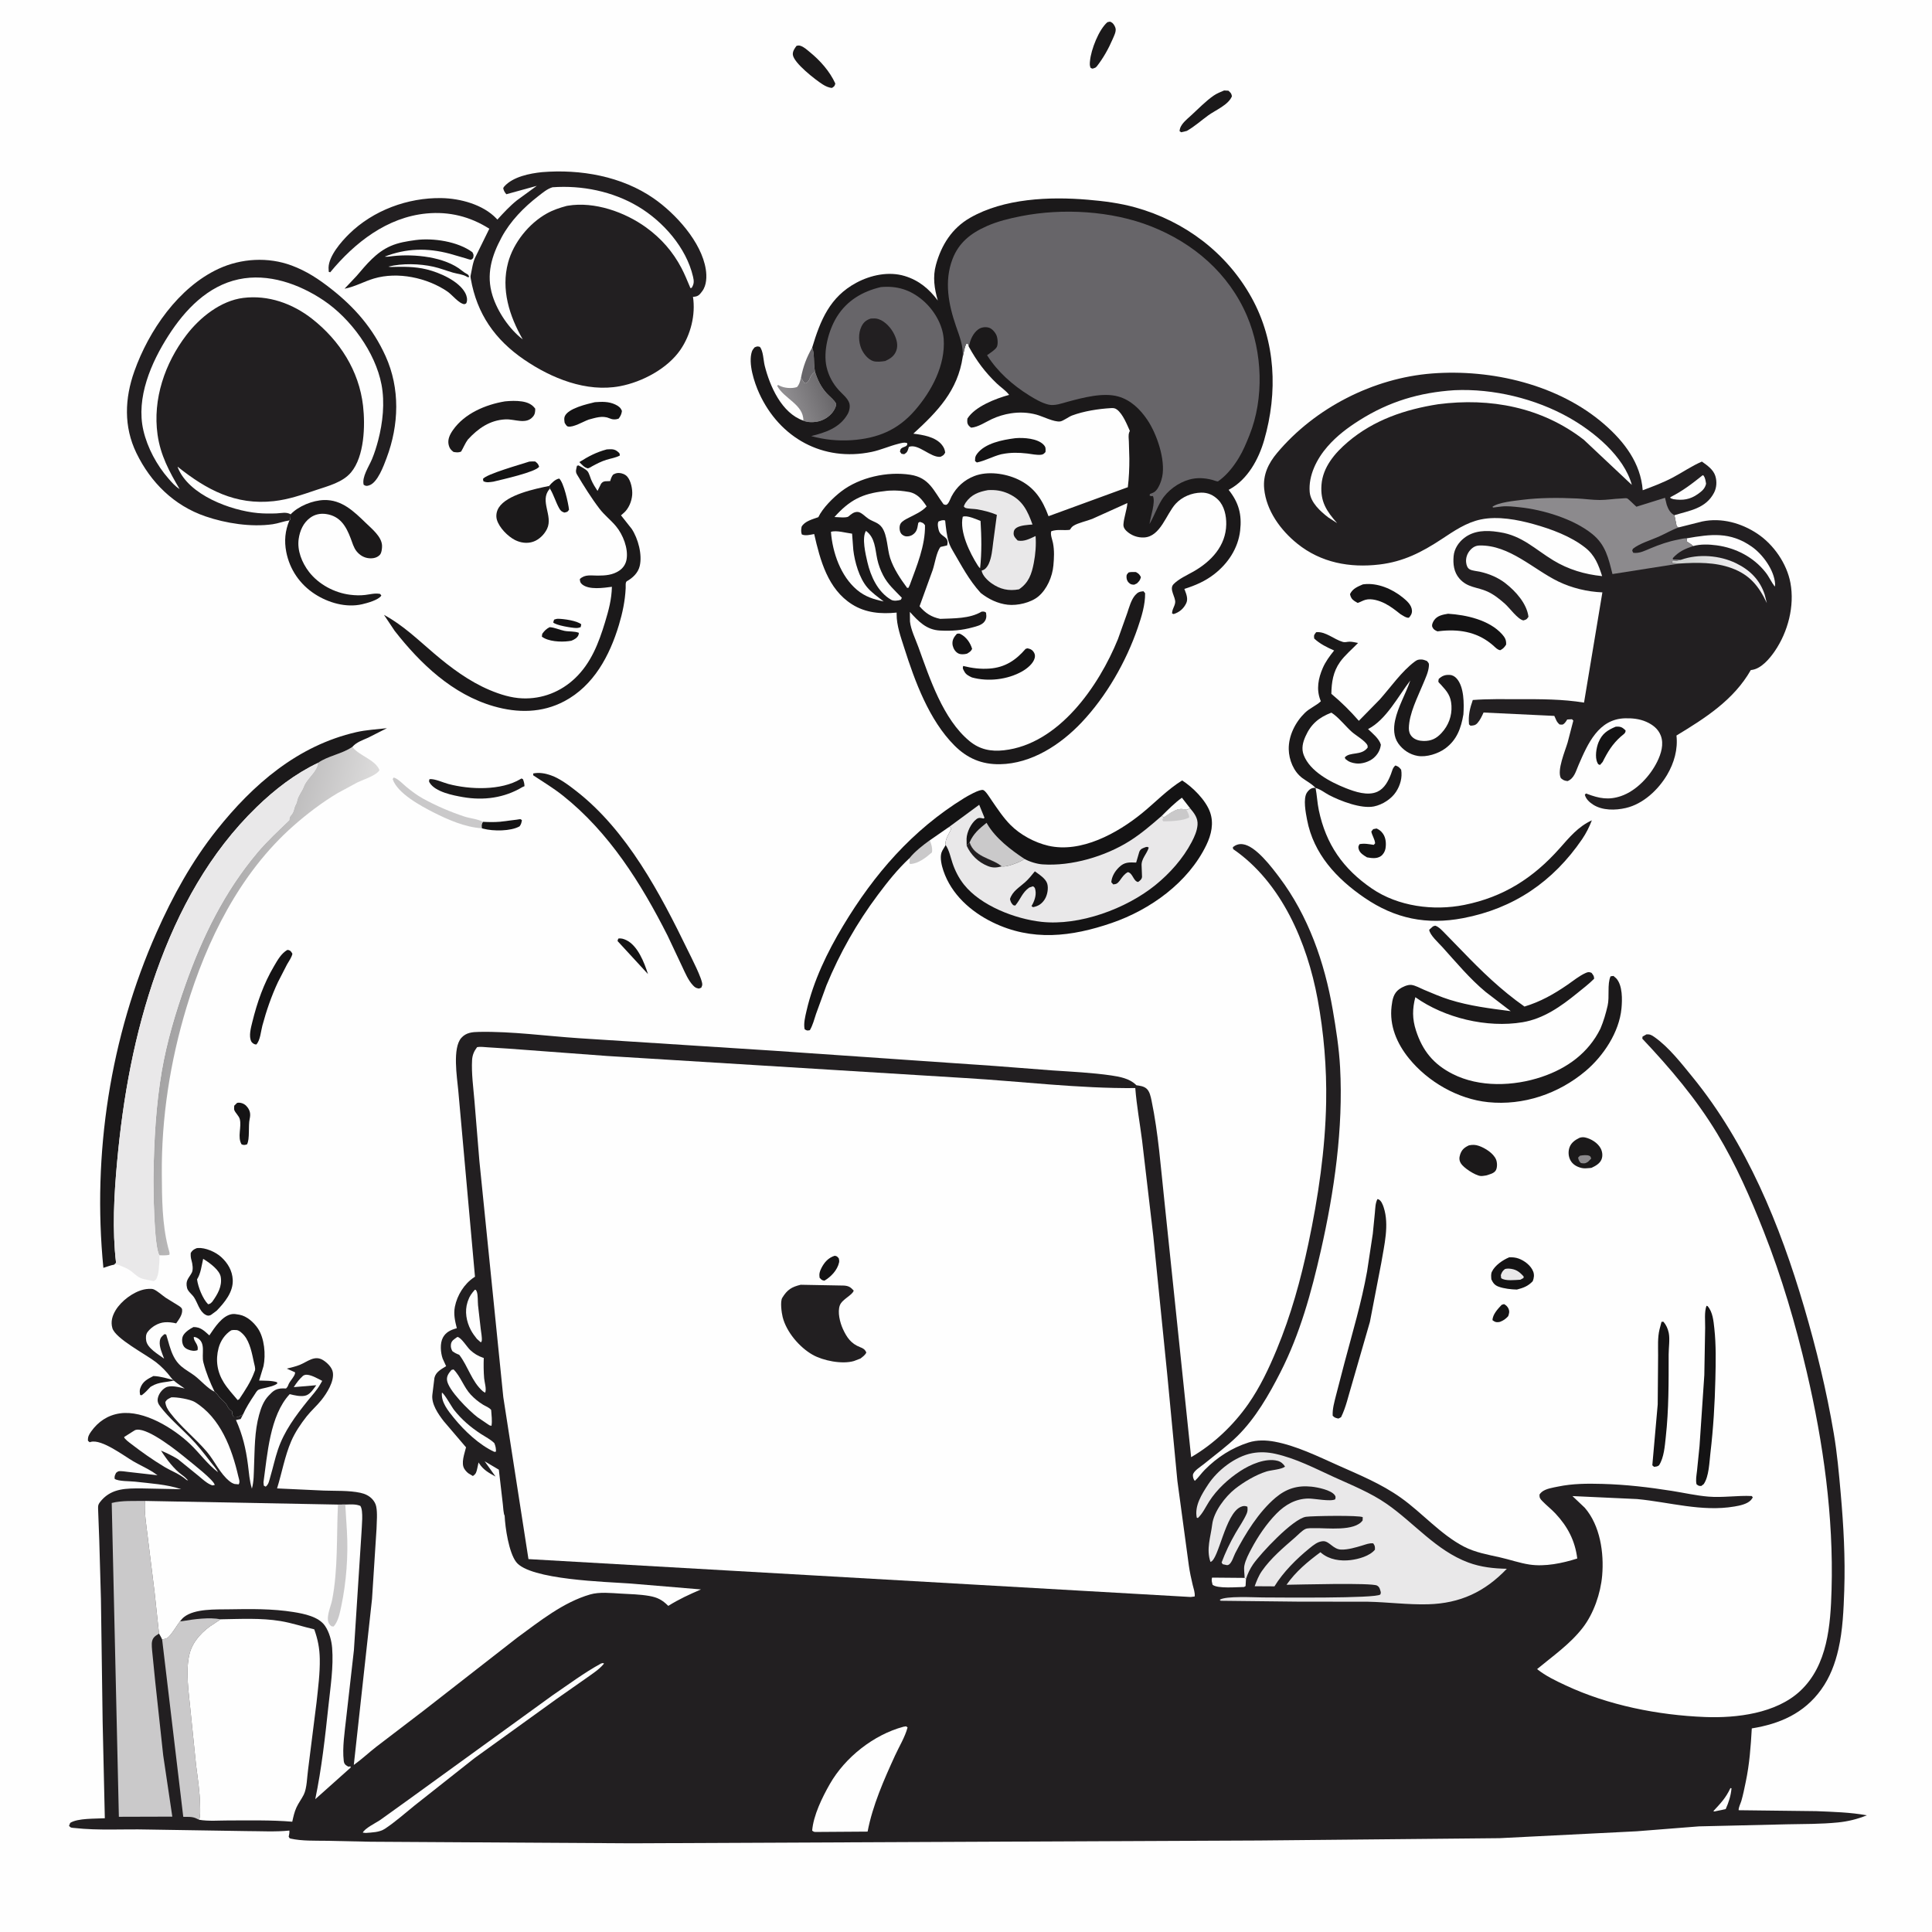 <?xml version="1.0" encoding="utf-8" ?>
<svg xmlns="http://www.w3.org/2000/svg" xmlns:xlink="http://www.w3.org/1999/xlink" width="512" height="512">
	<rect width="100%" height="100%" fill="#333333" stroke="none"/>
	<path fill="#FEFEFE" transform="scale(0.667 0.667)" d="M-0 -0L768 0L768 768L-0 768L0 -0Z"/>
	<path fill="#141314" transform="scale(0.667 0.667)" d="M448.427 227.438C449.405 227.198 450.314 227.27 451.312 227.289C452.418 227.895 452.728 228.192 453.305 229.312C452.902 230.664 452.659 230.874 451.688 231.824L450.616 232.312C449.625 232.24 449.329 232.264 448.548 231.57C447.935 231.026 447.635 230.253 447.589 229.45C447.522 228.307 447.706 228.255 448.427 227.438Z"/>
	<path fill="#141314" transform="scale(0.667 0.667)" d="M220.156 246.188C220.743 245.997 221.185 245.841 221.812 245.852C224.058 245.89 229.323 246.624 230.944 248.062L230.706 249.188C230.051 249.415 229.523 249.539 228.825 249.517C227.116 249.463 220.91 248.479 219.791 247.312L220.156 246.188Z"/>
	<path fill="#141314" transform="scale(0.667 0.667)" d="M596.626 518.438L597.574 518.142C598.356 518.537 599.059 519.203 599.388 520.04C599.83 521.167 599.594 521.864 599.234 522.938C598.21 524.06 597.404 524.624 595.992 525.188L595.473 525.291C594.324 525.432 593.896 525.196 592.994 524.537C593.03 522.251 595.105 520.067 596.626 518.438Z"/>
	<path fill="#1B191A" transform="scale(0.667 0.667)" d="M60.947 546.721C63.803 546.813 66.625 547.746 69.39 548.435C66.117 549.305 63.206 548.961 60.172 550.806L59.744 551.073C58.635 552.27 57.605 553.417 56.262 554.364L55.688 554.256C55.537 553.36 55.4 552.557 55.698 551.664C56.63 548.877 58.531 547.967 60.947 546.721Z"/>
	<path fill="#CAC9CA" transform="scale(0.667 0.667)" d="M361.398 340.927C363.499 338.331 366.708 335.802 369.425 333.869C370.025 335.311 370.576 337.097 370.283 338.666C367.803 340.798 365.017 343.059 361.649 343.312C361.191 342.685 361.298 343.053 361.386 342.289C361.482 341.462 361.464 341.789 361.398 340.927Z"/>
	<path fill="#676569" transform="scale(0.667 0.667)" d="M318.239 150.106C319.13 145.55 320.423 142.11 322.697 138.07C323.666 140.542 323.216 143.911 323.647 146.625L323.753 147.316L323.82 147.73L323.545 147.94C322.559 148.711 322.212 149.211 321.73 150.38C321.349 151.306 321.129 151.685 320.25 152.26L319.58 152.176L318.239 150.106Z"/>
	<path fill="#141314" transform="scale(0.667 0.667)" d="M245.629 372.938C246.689 372.665 247.848 373.058 248.812 373.519C253.42 375.719 256.01 382.512 257.451 387.017L245.355 373.881L245.629 372.938Z"/>
	<path fill="#141314" transform="scale(0.667 0.667)" d="M380.193 251.812C380.898 251.729 381.046 251.599 381.705 251.949C383.957 253.143 385.542 255.416 386.243 257.812C385.714 258.873 385.244 259.05 384.269 259.688C383.861 259.806 383.498 259.873 383.075 259.918C381.88 260.045 380.88 259.906 379.965 259.067C379.04 258.219 378.448 256.878 378.422 255.623C378.39 254.033 379.177 252.941 380.193 251.812Z"/>
	<path fill="#141314" transform="scale(0.667 0.667)" d="M191.859 326.519C194.167 326.646 196.437 326.687 198.744 326.487L205.37 325.66C205.528 325.64 206.677 325.427 206.812 325.481C207.023 325.564 207.181 325.744 207.365 325.875C207.179 326.897 207.075 327.46 206.438 328.316C202.912 330.32 195.931 330.272 192.076 329.269L191.402 329.08C191.339 327.875 191.193 327.562 191.859 326.519Z"/>
	<path fill="#141314" transform="scale(0.667 0.667)" d="M218.195 193.066C219.189 191.85 220.588 190.429 222.188 190.136C224.02 191.819 225.773 199.811 226.084 202.5C225.463 203.485 225.4 203.368 224.25 203.652C223.184 203.32 222.722 202.937 222.166 201.938C220.764 199.419 220.019 196.626 218.496 194.117L218.195 193.066Z"/>
	<path fill="#141314" transform="scale(0.667 0.667)" d="M241.082 178.552C242.934 178.462 244.161 178.278 245.615 179.607C246.244 180.181 246.213 180.162 246.255 181C244.586 181.884 242.7 182.134 240.909 182.695C238.899 183.325 237.098 184.265 235.25 185.262C234.708 185.633 234.244 185.869 233.625 186.088C232.181 185.846 231.196 184.591 230.19 183.599C233.855 181.284 236.891 179.686 241.082 178.552Z"/>
	<path fill="#141314" transform="scale(0.667 0.667)" d="M218.374 249.188C220.346 249.28 222.278 250.259 224.225 250.643C226.141 251.02 228.18 250.713 230.007 251.438L229.871 252.188C229.485 253.411 228.108 254.156 227.009 254.574L225.934 254.741C222.803 255.155 217.797 254.902 215.284 252.938L215.445 251.823C216.336 250.598 217.026 249.89 218.374 249.188Z"/>
	<path fill="#141314" transform="scale(0.667 0.667)" d="M94.217 438.188C94.799 438.122 94.81 438.077 95.29 438.139C96.577 438.306 97.595 438.932 98.361 439.98C99.466 441.491 99.59 442.825 99.188 444.614C98.584 447.3 99.326 452.628 98.131 454.688C97.113 454.957 96.982 455.018 95.995 454.688C94.206 451.789 96.1 447.715 95.261 444.619C94.913 443.331 93.531 442.229 93.075 441C92.949 440.659 93.066 439.717 93.062 439.312L94.217 438.188Z"/>
	<path fill="#141314" transform="scale(0.667 0.667)" d="M545.593 329.438L546.938 329.175C548.048 329.674 548.723 330.196 549.446 331.196C550.664 332.882 550.814 335.257 550.454 337.264C550.26 338.344 549.51 339.582 548.589 340.188C546.926 341.281 544.958 340.954 543.123 340.642C541.848 339.859 540.306 338.986 539.857 337.45C539.562 336.443 539.704 336.282 540.153 335.405C542.065 334.998 543.906 335.4 545.812 335.68L546.362 335.062C546.2 333.312 545.182 332.064 544.844 330.375L545.593 329.438Z"/>
	<path fill="#141314" transform="scale(0.667 0.667)" d="M210.322 183.392C211.09 183.316 211.854 183.338 212.625 183.34C213.514 184.036 213.848 184.316 214.207 185.438C212.812 187.573 199.466 190.524 196.031 191.367C194.609 191.552 193.354 191.86 192.065 191.2L191.89 190.312C193.007 188.404 207.302 184.411 210.322 183.392Z"/>
	<path fill="#141314" transform="scale(0.667 0.667)" d="M641.897 288.742L642.321 288.706C644.077 288.635 644.619 289.059 645.859 290.185C645.982 291.372 644.821 291.889 643.963 292.658C640.626 295.648 638.746 298.741 636.763 302.734L635.719 303.924C634.982 303.637 635.051 303.816 634.659 303.001C633.614 300.83 634.237 297.074 635.131 294.904C636.529 291.511 638.63 290.125 641.897 288.742Z"/>
	<path fill="#1B191A" transform="scale(0.667 0.667)" d="M439.999 8.812L441.005 8.597C441.447 8.782 441.658 8.835 442.05 9.188C442.572 9.656 443.179 10.757 443.264 11.448C443.419 12.718 442.649 14.217 442.153 15.375C440.467 19.311 438.372 23.066 435.728 26.438C435.106 26.98 435.393 26.829 434.615 27.11C433.884 27.374 433.961 27.247 433.312 26.951C432.877 26.044 432.986 25.156 433.078 24.179C433.498 19.715 436.565 11.749 439.999 8.812Z"/>
	<path fill="#1B191A" transform="scale(0.667 0.667)" d="M486.358 35.947L488.062 36.032C488.968 36.893 489.238 36.982 489.466 38.25C488.087 41.678 482.96 43.738 480.066 45.834C477.161 47.939 474.676 50.239 471.512 52.025L469.312 52.553L468.667 52.125C468.715 51.667 468.754 51.245 468.923 50.812C469.669 48.903 471.57 47.381 473.051 46.038C475.973 43.389 479.052 40.144 482.287 37.936C483.512 37.099 484.998 36.53 486.358 35.947Z"/>
	<path fill="#CAC9CA" transform="scale(0.667 0.667)" d="M191.402 329.08C184.942 328.694 178.12 325.749 172.402 322.859C167.378 320.32 157.88 315.231 156.022 309.562L156.375 308.936C157.92 309.187 160.057 311.492 161.346 312.548C163.47 314.287 165.598 315.919 168.007 317.255C173.176 320.123 178.852 322.546 184.46 324.408C186.852 325.203 189.665 325.351 191.859 326.519C191.193 327.562 191.339 327.875 191.402 329.08Z"/>
	<path fill="#1B191A" transform="scale(0.667 0.667)" d="M316.507 18.188C317.222 18.074 317.375 17.986 318.109 18.228C319.453 18.67 320.652 19.806 321.735 20.687C325.843 24.032 329.669 28.307 331.886 33.188C331.586 34.304 331.523 34.262 330.562 34.929C329.253 34.852 327.984 34.237 326.885 33.546C324.042 31.76 315.372 25.032 315.012 21.745C314.868 20.43 315.731 19.163 316.507 18.188Z"/>
	<path fill="#1B191A" transform="scale(0.667 0.667)" d="M627.598 452.062C628.406 451.825 628.969 451.758 629.787 451.932C632.125 452.429 634.768 454.065 635.929 456.188C636.66 457.523 636.882 459.231 636.306 460.657C635.621 462.352 633.889 463.265 632.33 464.002L631.991 464.046L631.424 464.097C630.387 464.2 629.416 464.291 628.386 464.054C626.523 463.626 624.814 462.657 623.909 460.912C623.095 459.342 623.011 457.344 623.662 455.698C624.374 453.9 625.931 452.866 627.598 452.062Z"/>
	<path fill="#8C8A8D" transform="scale(0.667 0.667)" d="M627.736 459.188C628.816 458.984 630.419 458.796 631.447 459.2C632.017 459.425 632.003 459.795 632.218 460.312L630.938 461.61C629.821 462.337 629.376 462.314 628.121 462.098C627.371 461.376 627.227 460.947 627.004 459.938L627.736 459.188Z"/>
	<path fill="#1B191A" transform="scale(0.667 0.667)" d="M583.644 455.062C585.109 454.787 586.204 454.786 587.625 455.286C590.06 456.142 593.359 458.197 594.4 460.678C594.89 461.848 594.949 463.753 594.368 464.898C593.692 466.23 591.747 466.612 590.433 467.037L590.205 467.064C589.543 467.165 588.861 467.303 588.188 467.226C586.084 466.987 581.5 464.009 580.426 462.217C579.729 461.054 579.714 460.011 580.131 458.737C580.772 456.778 581.826 455.911 583.644 455.062Z"/>
	<path fill="#141314" transform="scale(0.667 0.667)" d="M236.342 159.8C239.196 159.587 241.873 159.483 244.52 160.75C245.775 161.35 246.654 162.016 247.107 163.312C246.907 164.605 246.582 165.259 245.818 166.313C244.459 166.813 243.327 166.719 241.958 166.134C239.333 165.013 236.49 166.028 233.854 166.722C231.8 167.463 227.712 169.924 225.673 169.462C225.028 169.315 224.705 168.521 224.347 167.997C224.235 167.185 224.053 166.201 224.384 165.421C225.751 162.205 233.26 160.545 236.342 159.8Z"/>
	<path fill="#141314" transform="scale(0.667 0.667)" d="M407.492 257.812L408.201 257.588C409.184 257.783 409.891 258 410.539 258.836C411.149 259.622 411.341 260.416 411.12 261.375C410.595 263.649 408.026 265.669 406.112 266.754C400.284 270.058 392.565 270.926 386.151 269.155C384.925 268.567 383.809 268.062 383.152 266.808C382.671 265.891 382.368 265.606 382.688 264.599C386.161 265.472 389.636 265.912 393.222 265.635C399.349 265.161 403.587 262.33 407.492 257.812Z"/>
	<path fill="#1B191A" transform="scale(0.667 0.667)" d="M170.654 309.562C172.742 309.36 176.058 310.934 178.14 311.487C186.69 313.76 199.037 314.182 206.809 309.531L207.188 309.302L207.764 309.562C208.155 310.575 208.358 311.253 208.388 312.36L207.562 312.721C200.367 317.051 192.168 318.127 183.937 316.704C179.962 316.017 172.964 314.655 170.716 310.996C170.307 310.331 170.49 310.27 170.654 309.562Z"/>
	<path fill="#141314" transform="scale(0.667 0.667)" d="M403.192 174.13L403.589 174.083C406.805 173.833 412.19 174.201 414.562 176.623C415.594 177.676 415.457 178.271 415.387 179.613C414.754 180.258 414.561 180.569 413.615 180.68C411.934 180.876 409.842 180.38 408.152 180.188C404.688 179.792 401.685 179.739 398.252 180.399L397.722 180.505C394.453 181.341 391.372 183.086 388.125 183.753L387.405 183.188C387.434 181.781 387.386 181.393 388.271 180.227C391.421 176.077 398.347 174.751 403.192 174.13Z"/>
	<path fill="#141314" transform="scale(0.667 0.667)" d="M541.48 232.191L541.837 232.143C547.254 231.476 553.066 233.954 557.266 237.335C558.913 238.661 560.896 240.364 560.996 242.625C561.048 243.794 560.524 244.61 559.784 245.438C558.692 245.576 557.322 244.524 556.377 243.978C554.463 242.447 552.531 240.942 550.345 239.812C548.158 238.682 544.967 237.638 542.504 238.312C541.462 238.598 540.488 239.215 539.438 239.558L538.201 238.829C537.092 238.091 536.641 237.342 536.378 236.062C537.421 233.854 539.37 233.107 541.48 232.191Z"/>
	<path fill="#141314" transform="scale(0.667 0.667)" d="M114.113 377.438L114.544 377.433C115.495 377.671 115.715 378.171 116.179 378.938C115.878 380.414 114.785 381.872 114.047 383.178L110.433 390.21C107.819 395.806 105.849 401.538 104.245 407.502C103.637 409.763 103.413 413.405 101.812 415.014L101.14 414.877C100.671 414.692 100.07 414.246 99.838 413.789C98.76 411.665 99.694 408.313 100.241 406.102C102.205 398.164 104.726 390.902 108.892 383.832C110.302 381.44 111.674 378.916 114.113 377.438Z"/>
	<path fill="#141314" transform="scale(0.667 0.667)" d="M599.679 499.534C600.942 499.514 602.168 499.603 603.364 500.039C605.719 500.897 608.239 502.801 609.17 505.213C609.662 506.489 609.473 507.833 608.974 509.062C607.066 511.047 605.309 511.674 602.683 512.366C600.403 512.309 597.554 511.999 595.412 511.212C593.878 510.649 593.205 509.75 592.541 508.312C592.473 507.344 592.318 506.192 592.747 505.289C593.971 502.714 597.12 500.592 599.679 499.534Z"/>
	<path fill="#E9E8E9" transform="scale(0.667 0.667)" d="M597.985 504.188C598.48 504.09 598.929 504 599.438 504.031C602.209 504.2 603.609 505.19 605.39 507.188L605.319 507.776L604.065 508.455C601.985 508.555 598.085 509.075 596.438 507.832L596.304 506.625C596.743 505.417 596.969 504.975 597.985 504.188Z"/>
	<path fill="#141314" transform="scale(0.667 0.667)" d="M575.335 243.849C582.577 244.295 591.703 246.328 596.769 251.961C597.974 253.301 598.517 254.321 598.406 256.125C597.692 257.227 597.239 257.745 596.062 258.347C594.973 258.146 594.334 257.419 593.533 256.708L593.129 256.346L592.368 255.717C586.377 250.898 579.234 249.897 571.841 250.762L571.125 250.849C570.189 250.419 569.604 250.192 569.128 249.188C568.737 248.364 569.262 247.261 569.707 246.562C570.955 244.601 573.225 244.205 575.335 243.849Z"/>
	<defs>
		<linearGradient id="gradient_0" gradientUnits="userSpaceOnUse" x1="329.182" y1="155.374" x2="313.748" y2="161.225">
			<stop offset="0" stop-color="#6A686B"/>
			<stop offset="1" stop-color="#8F8D90"/>
		</linearGradient>
	</defs>
	<path fill="url(#gradient_0)" transform="scale(0.667 0.667)" d="M323.82 147.73C324.838 150.958 326.201 153.81 328.514 156.335C329.465 157.374 331.601 159.07 332.138 160.312C332.418 160.96 331.742 162.27 331.43 162.836C330.23 165.015 327.875 166.682 325.5 167.333C323.679 167.832 320.919 167.943 319.184 167.115C319.296 160.687 311.412 158.394 308.778 153.273L309.188 152.947L309.682 153.225C311.588 154.23 314.671 154.477 316.688 153.771C317.537 152.77 317.77 151.871 318.108 150.611L318.239 150.106L319.58 152.176L320.25 152.26C321.129 151.685 321.349 151.306 321.73 150.38C322.212 149.211 322.559 148.711 323.545 147.94L323.82 147.73Z"/>
	<path fill="#141314" transform="scale(0.667 0.667)" d="M660.149 525.188L660.902 525.137C662.008 526.415 662.674 527.918 663.019 529.579C663.531 532.043 662.983 535.555 662.983 538.138C662.984 549.098 663.05 560.035 661.844 570.946C661.449 574.525 661.149 579.113 659.157 582.188C658.424 582.735 658.083 582.684 657.188 582.801L656.495 582.188L658.636 558.002L658.793 538.507C658.816 535.104 658.539 531.454 659.37 528.136L660.149 525.188Z"/>
	<path fill="#1B191A" transform="scale(0.667 0.667)" d="M200.644 159.471C202.828 159.25 205.227 159.172 207.402 159.507C209.553 159.838 211.366 160.593 212.656 162.375C212.653 163.64 212.59 164.559 211.74 165.562C209.009 168.787 204.527 166.448 200.843 166.622C194.617 166.917 189.966 170.215 185.9 174.632C184.815 176.082 184.132 177.873 183.198 179.438C182.085 179.881 181.327 179.74 180.188 179.565C179.122 178.753 178.585 178.122 178.27 176.794C177.749 174.597 178.737 172.629 179.965 170.873C184.593 164.253 192.949 160.744 200.644 159.471Z"/>
	<path fill="#141314" transform="scale(0.667 0.667)" d="M678.024 518.812L678.461 518.944C680.517 521.296 680.806 524.833 681.133 527.812C681.856 534.413 681.702 541.245 681.548 547.875C681.32 557.705 680.732 567.582 679.573 577.349C679.15 580.911 679.019 586.706 676.89 589.688L675.938 590.404C674.909 590.387 674.88 590.353 674.062 589.722C673.655 588.015 674.062 586.146 674.248 584.413L675.251 574.545L677.153 546.357L677.486 527.565C677.532 524.969 677.095 521.23 678.024 518.812Z"/>
	<path fill="#1B191A" transform="scale(0.667 0.667)" d="M218.496 194.117L218.267 194.395C214.318 199.049 219.815 204.917 217.375 210.078C216.314 212.324 214.199 214.433 211.82 215.241C209.447 216.046 206.844 215.679 204.64 214.572C201.763 213.128 198.263 209.576 197.395 206.408C196.959 204.818 197.309 203.032 198.188 201.658C201.472 196.519 212.549 194.233 218.195 193.066L218.496 194.117Z"/>
	<path fill="#1B191A" transform="scale(0.667 0.667)" d="M78.092 495.938L78.632 495.855C81.62 495.653 85.598 497.405 87.797 499.372C90.487 501.78 92.295 504.847 92.472 508.5C92.705 513.339 89.258 517.475 86.1 520.753L83.812 522.449C82.961 522.876 82.368 522.799 81.562 522.325C79.195 520.931 78.528 517.609 77.083 515.438C76.282 514.235 74.641 513.125 74.31 511.688C73.623 508.705 74.932 507.988 76.18 505.7C76.858 504.455 76.486 502.135 76.109 500.848C75.787 499.751 75.707 498.948 75.787 497.812C76.483 496.71 76.901 496.469 78.092 495.938Z"/>
	<path fill="#FEFEFE" transform="scale(0.667 0.667)" d="M80.72 500.158L81.324 500.532C83.51 501.927 87.277 504.691 87.709 507.375C88.32 511.163 86.423 514.28 84.316 517.233C83.662 517.856 83.561 518.042 82.688 518.198C80.514 516.021 78.697 511.354 78.291 508.312C79.785 505.997 80.091 502.829 80.72 500.158Z"/>
	<path fill="#1B191A" transform="scale(0.667 0.667)" d="M547.267 476.438L547.541 476.452C548.768 476.885 549.395 478.586 549.764 479.713C552.047 486.681 549.961 494.764 548.799 501.805L544.291 525.195L537.014 550.404C535.724 554.583 534.782 559.14 532.835 563.062C532.496 563.297 532.122 563.447 531.75 563.62C530.634 563.345 530.336 563.336 529.499 562.5C529.356 559.721 530.167 557.058 530.826 554.38L534.163 541.548C537.353 529.496 540.96 517.455 543.162 505.172L545.436 490.197L546.268 481.805C546.437 480.006 546.429 478.068 547.267 476.438Z"/>
	<path fill="#1B191A" transform="scale(0.667 0.667)" d="M165.123 95.382C172.124 94.467 181.873 95.918 187.688 100.205C188.273 101.313 188.225 101.324 187.975 102.562C187.692 102.766 187.47 103.122 187.125 103.174C186.727 103.233 185.39 102.743 184.967 102.619L178.679 100.802C169.809 98.447 161.417 98.613 152.85 101.968C153.387 102.017 153.888 102.036 154.424 101.965L156.188 101.74C164.576 100.844 176.751 101.976 183.539 107.537C184.234 108.107 184.902 108.535 185.695 108.961C186.19 109.227 186.214 109.565 186.449 110.062L185.812 110.133L185.518 109.951C183.806 108.937 181.842 108.858 179.95 108.312C177.377 107.569 174.828 106.55 172.218 105.97C166.726 104.748 159.787 104.552 154.312 105.934L155.158 106.082C160.048 105.933 164.756 105.864 169.539 107.037C174.645 108.29 182.229 111.579 184.836 116.372C185.43 117.465 185.792 118.894 185.407 120.105C185.208 120.734 185.047 120.633 184.5 120.861C182.278 120.608 179.707 117.14 177.707 115.785C169.651 110.327 158.034 107.849 148.579 110.657C144.552 111.854 141.099 113.911 136.896 114.712L141.676 109.652C145.64 105.03 149.425 100.278 155.175 97.761C158.37 96.363 161.695 95.853 165.123 95.382Z"/>
	<path fill="#1B191A" transform="scale(0.667 0.667)" d="M211.84 307.312C214.204 306.818 216.65 307.251 218.897 308.054C222.473 309.331 225.918 311.935 228.889 314.245C249.144 329.991 262.346 355.067 273.365 377.763C274.446 379.989 279.271 389.278 279.014 391.312C278.965 391.706 278.755 392.062 278.625 392.438L277.676 392.78C276.486 392.525 276.234 392.427 275.391 391.553C273.479 389.571 272.225 386.553 271.063 384.089L265.25 371.756C254.741 350.992 242.009 330.675 223.571 316.048C219.877 313.118 215.803 310.663 211.874 308.062L211.84 307.312Z"/>
	<path fill="#1B191A" transform="scale(0.667 0.667)" d="M115.476 204.342C118.617 201.053 124.254 198.786 128.778 198.672C135.791 198.496 140.587 203.163 145.324 207.757C147.765 210.125 151.653 213.221 151.794 216.783C151.833 217.771 151.63 219.705 150.916 220.457C149.831 221.6 148.294 221.923 146.766 221.812C144.689 221.662 142.972 220.636 141.674 219.036C140.526 217.622 139.954 215.54 139.313 213.849C137.483 209.024 135.133 205.054 129.582 204.234C127.329 203.901 125.137 204.34 123.28 205.688C120.533 207.68 119.161 210.79 118.679 214.069C117.994 218.736 119.985 223.619 122.808 227.261C126.635 232.199 132.894 235.524 139.064 236.301C141.069 236.553 143.08 236.627 145.09 236.388C147.089 236.151 149.044 235.57 151.048 235.982L151.512 236.625C150.413 238.388 145.944 239.601 143.895 240.074C137.515 241.545 130.456 239.506 125.076 236.016C119.135 232.162 115.1 226.261 113.737 219.305C112.884 214.948 113.266 210.866 114.983 206.769L115.265 206.611C115.423 205.811 115.449 205.154 115.476 204.342Z"/>
	<path fill="#1B191A" transform="scale(0.667 0.667)" d="M628.602 333.421C617.029 350.333 601.433 360.969 581.274 364.802C566.821 367.551 554.335 365.023 542.171 356.719C531.04 349.12 521.904 339.291 519.319 325.711C518.8 322.983 517.673 317.318 519.268 314.91C519.873 313.997 520.682 313.238 521.807 313.049C522.165 312.988 522.371 313.037 522.708 313.082C523.26 316.017 523.378 318.998 523.991 321.922C526.832 335.469 533.645 345.211 545.047 353.02C555.477 360.163 569.571 361.993 581.812 359.536C597.349 356.418 609.158 348.867 619.598 337.141C623.542 332.712 626.954 328.472 632.468 325.929C631.425 328.644 630.222 331.005 628.602 333.421Z"/>
	<path fill="#1B191A" transform="scale(0.667 0.667)" d="M85.257 552.96C83.387 549.09 81.914 545.474 80.812 541.313C79.952 538.065 82.023 533.374 78.188 531.491C77.663 531.233 77.525 531.251 77.01 531.188C76.82 533.053 79.018 534.038 78.491 536.438C77.276 536.897 75.986 536.708 74.771 536.206C73.833 535.82 73.131 535.343 72.731 534.375C72.249 533.21 72.18 531.553 72.876 530.457C73.738 529.102 75.457 527.958 76.875 527.258C79.721 527.233 81.15 528.764 83.177 530.574C85.231 527.555 88.192 522.805 92.099 522.133C92.992 521.979 93.811 522.134 94.688 522.29L95.153 522.368C98.098 522.915 100.819 525.379 102.465 527.811C105.074 531.664 105.643 538.292 104.695 542.796L102.955 548.512C105.218 548.61 107.939 548.471 110.083 549.188L110.165 549.717C108.826 550.69 107.242 550.944 105.663 551.363C104.823 551.587 103.178 551.825 102.464 552.326C102.008 552.645 101.347 553.805 101.003 554.315C99.393 556.703 97.699 559.397 96.532 562.024L95.735 562.383C94.321 563.365 94.338 562.576 92.812 562.875C92.26 561.967 92.183 561.88 92.235 560.829C91.492 560.222 90.745 559.675 90.373 558.752C89.764 557.24 87.837 555.993 86.809 554.625C86.437 554.131 86.185 553.804 85.717 553.372L85.257 552.96Z"/>
	<path fill="#FEFEFE" transform="scale(0.667 0.667)" d="M91.857 528.562C92.618 528.373 93.161 528.417 93.933 528.455C95.037 528.51 96.377 529.819 97.052 530.635C99.329 533.385 100.143 537.858 100.874 541.27C101.078 542.222 101.538 543.549 101.311 544.484L101.062 545.116C99.65 549.05 97.359 552.423 95.062 555.896C94.87 556.051 94.64 556.152 94.425 556.274C92.548 554.037 90.509 551.841 88.95 549.365C86.285 545.133 85.567 540.424 86.855 535.568C87.597 532.769 89.396 530.093 91.857 528.562Z"/>
	<defs>
		<linearGradient id="gradient_1" gradientUnits="userSpaceOnUse" x1="72.97" y1="390.846" x2="125.211" y2="403.833">
			<stop offset="0" stop-color="#A4A3A4"/>
			<stop offset="1" stop-color="#DCDBDB"/>
		</linearGradient>
	</defs>
	<path fill="url(#gradient_1)" transform="scale(0.667 0.667)" d="M140.009 296.739L140.25 297.042C143.047 300.426 149.154 301.87 150.774 306C149.49 308.162 144.378 309.732 142.044 310.849L134.231 315.072C127.974 318.787 121.921 323.401 116.474 328.219C95.296 346.948 82.107 373.653 74.067 400.354C67.587 421.876 64.114 444.107 64.291 466.625C64.365 476.14 64.407 486.206 66.752 495.46L67.252 497.289C67.438 497.99 67.382 497.727 67.309 498.562C66.011 498.856 64.662 498.764 63.339 498.747C61.148 495.677 60.908 471.713 60.984 466.816C61.196 453.158 61.969 438.939 64.3 425.453C66.305 413.849 69.719 402.427 73.636 391.341C80.383 372.241 89.162 354.293 102.286 338.71C106.16 334.109 110.621 330.015 114.938 325.838C114.938 324.935 115.055 324.554 115.666 323.861C116.308 323.134 116.578 322.44 116.824 321.505C117.023 320.745 117.111 320.34 117.515 319.646C117.992 318.825 117.966 318.144 118.267 317.294C118.84 315.677 120.071 314.173 120.676 312.526C121.859 309.303 126.041 306.584 126.317 303.132C130.384 300.262 135.945 299.585 140.009 296.739Z"/>
	<path fill="#1B191A" transform="scale(0.667 0.667)" d="M229.238 185.062L229.871 184.915C230.908 185.485 232.758 186.392 233.477 187.294C234.071 188.039 234.488 189.668 234.872 190.569C235.559 192.177 236.449 193.596 237.409 195.051L238.82 192.188C239.819 190.841 240.999 191.303 242.438 191.136C242.731 190.146 242.943 189.457 243.562 188.611C244.352 188.133 244.99 187.902 245.912 187.922C247.084 187.948 248.414 188.467 249.202 189.351C250.702 191.035 251.364 194.468 251.177 196.673C250.959 199.26 249.79 202.098 247.811 203.819L247.5 204.082L247.028 204.498L246.727 204.75L250.98 210.122C253.516 213.95 255.271 220.39 254.158 224.933C253.496 227.637 251.41 229.605 249.058 230.93C248.41 231.295 248.633 232.932 248.593 233.738C248.348 238.741 247.34 243.544 245.898 248.332C242.229 260.516 235.908 272.413 224.25 278.599C215.349 283.322 205.661 283.351 196.125 280.6C179.799 275.889 167.031 263.733 156.805 250.645L152.562 244.293C160.159 248.417 165.91 254.039 172.422 259.588C179.138 265.311 186.394 270.724 194.572 274.175C198.664 275.902 203.096 277.296 207.562 277.471C215.424 277.778 222.779 274.895 228.476 269.479C234.856 263.413 237.893 255.442 240.396 247.203C241.839 242.451 243.007 238.134 243.12 233.144C239.806 233.572 234.097 234.455 231.327 232.208C230.526 231.559 230.435 231.034 230.385 230.062C232.423 228.112 234.869 228.708 237.497 228.698C240.538 228.686 243.421 228.489 246.028 226.738C247.622 225.668 248.644 224.095 248.959 222.188C249.668 217.878 247.513 212.403 244.75 209.083C242.71 206.633 240.161 204.693 238.205 202.138C235.021 197.979 231.926 193.027 229.242 188.518C228.508 187.287 228.98 186.398 229.238 185.062Z"/>
	<path fill="#1B191A" transform="scale(0.667 0.667)" d="M522.708 313.082L522.319 312.679C520.941 311.292 518.985 310.279 517.408 309.107C513.984 306.563 512.124 301.895 512.039 297.706C511.93 292.323 514.672 286.902 518.48 283.205C520.409 281.331 522.951 280.385 524.797 278.628L524.59 278.111C522.948 273.859 523.772 269.501 525.562 265.407C526.697 262.81 528.31 260.653 530.073 258.454C527.306 257.249 524.345 255.784 522.147 253.688C522.016 252.257 522.058 252.334 522.938 251.183C526.643 250.784 530.01 254.035 533.438 255.019C534.556 255.34 535.198 254.945 536.25 254.952C537.318 254.959 538.532 255.247 539.574 255.477C537.262 257.866 534.329 260.323 532.406 263.031C529.683 266.865 529.038 271.072 528.972 275.667C532.972 279.013 536.467 282.454 539.893 286.395L548.192 277.933C552.517 273.081 556.921 266.694 562.149 262.828C563.025 262.18 563.499 262.038 564.589 262.024C565.422 262.013 566.154 262.308 566.917 262.606C567.618 263.443 567.812 263.448 567.735 264.529C567.557 267.027 566.384 269.38 565.445 271.67C563.267 276.985 559.864 283.47 559.761 289.287C559.739 290.578 560.078 291.695 560.962 292.659C562.126 293.929 563.966 294.381 565.629 294.403C568.634 294.441 570.658 293.464 572.696 291.281C575.507 288.27 576.926 284.461 576.69 280.375C576.467 276.512 575.002 274.786 572.555 272.087C572.442 271.963 571.542 271.075 571.511 270.938C571.424 270.548 571.594 270.143 571.636 269.745C572.997 268.507 574.151 268.048 576.015 268.159C577.137 268.225 578.043 268.773 578.78 269.605C581.731 272.937 581.718 279.626 581.433 283.848C580.497 289.314 578.879 293.939 574.24 297.367C571.441 299.435 566.797 300.947 563.25 300.335C560.132 299.797 557.38 297.956 555.561 295.385C553.68 292.727 553.637 289.321 554.284 286.265C555.452 280.743 558.53 275.71 560.326 270.381C555.467 276.689 550.785 285.953 543.552 289.678C545.337 291.397 547.925 293.421 548.643 295.875C548.397 297.967 547.407 299.727 545.812 301.125C544.058 302.662 541.066 303.621 538.752 303.321C537.03 303.098 535.886 302.7 534.562 301.571L534.3 300.938C536.368 298.554 540.952 300.398 543.406 297C543.362 296.688 543.414 296.346 543.275 296.062C542.422 294.332 538.617 292.139 537.134 290.812C534.689 288.625 532.639 285.935 530.056 283.905L528.987 283.146C524.066 285.037 520.86 287.667 518.685 292.581C517.617 294.996 517.004 297.431 517.993 300.005C520.48 306.477 528.558 310.709 534.642 313.12C538.374 314.599 543.466 316.333 547.312 314.54C550.101 313.24 551.611 310.278 552.653 307.558C553.152 306.255 553.323 304.996 554.438 304.132C555.708 304.603 555.87 304.815 556.703 305.812C557.237 308.894 556.354 312.02 554.655 314.625C552.799 317.471 549.22 319.734 545.907 320.409C540.824 321.444 532.587 318.243 528.166 315.956C526.429 315.058 524.607 313.524 522.708 313.082Z"/>
	<path fill="#1B191A" transform="scale(0.667 0.667)" d="M45.388 502.456C43.953 502.714 42.476 503.304 41.077 503.736C36.62 458.585 43.794 411.933 62.218 370.453C68.63 356.018 76.224 342.217 86.074 329.826C100.546 311.621 118.302 296.225 141.586 290.892C145.466 290.003 149.758 289.777 153.717 289.323L146.289 293.087C144.065 294.098 141.644 294.853 140.009 296.739C135.945 299.585 130.384 300.262 126.317 303.132C117.222 307.454 109.193 313.682 101.988 320.655C83.287 338.756 70.804 361.693 62.158 386.05C53.434 410.629 48.884 435.878 46.519 461.768C45.314 474.947 44.567 488.568 46.116 501.75L45.388 502.456Z"/>
	<path fill="#1B191A" transform="scale(0.667 0.667)" d="M569.357 368.062L570.206 367.786C571.524 368.165 572.449 369.202 573.412 370.13L580.795 377.707C588.658 385.879 596.38 393.375 605.698 399.92C612.062 398.001 617.342 395.013 622.807 391.254C625.081 389.691 627.486 387.704 630 386.588C630.975 386.155 631.385 386.122 632.348 386.529C633.023 387.465 633.361 387.697 633.374 388.875C631.293 390.962 628.906 392.778 626.621 394.635C620.214 399.843 613.286 404.759 604.952 406.149C590.794 408.512 573.968 404.473 562.336 396.203C561.135 400.858 561.095 404.794 562.585 409.411C565.188 417.476 569.55 422.847 577.148 426.702C587.812 432.115 601.414 431.611 612.562 427.863C622.67 424.465 631.095 418.369 635.87 408.712C637.144 405.69 638.001 402.749 638.738 399.562C639.556 396.027 638.512 390.977 639.906 387.908L641.062 387.758L642.132 388.688C644.721 391.477 644.565 397.227 644.237 400.688C643.344 410.118 637.051 419.583 629.942 425.567C619.244 434.573 605.274 439.331 591.271 437.91C579.25 436.689 567.347 429.834 559.778 420.488C555.004 414.593 551.967 407.504 552.902 399.785C553.224 397.127 553.639 394.693 555.938 393.015C557.09 392.174 559.243 391.17 560.724 391.321C562.317 391.484 564.334 392.652 565.812 393.27C569.138 394.66 572.464 396.115 575.906 397.195C583.883 399.699 591.991 400.683 600.244 401.751L590.273 394.109C583.967 388.874 578.554 382.355 573.073 376.287C571.574 374.628 568.045 371.47 567.845 369.408L569.357 368.062Z"/>
	<path fill="#E9E8E9" transform="scale(0.667 0.667)" d="M45.388 502.456L46.116 501.75C44.567 488.568 45.314 474.947 46.519 461.768C48.884 435.878 53.434 410.629 62.158 386.05C70.804 361.693 83.287 338.756 101.988 320.655C109.193 313.682 117.222 307.454 126.317 303.132C126.041 306.584 121.859 309.303 120.676 312.526C120.071 314.173 118.84 315.677 118.267 317.294C117.966 318.144 117.992 318.825 117.515 319.646C117.111 320.34 117.023 320.745 116.824 321.505C116.578 322.44 116.308 323.134 115.666 323.861C115.055 324.554 114.938 324.935 114.938 325.838C110.621 330.015 106.16 334.109 102.286 338.71C89.162 354.293 80.383 372.241 73.636 391.341C69.719 402.427 66.305 413.849 64.3 425.453C61.969 438.939 61.196 453.158 60.984 466.816C60.908 471.713 61.148 495.677 63.339 498.747C63.43 500.809 63.23 502.77 63.023 504.814C62.892 506.106 62.575 507.124 62.059 508.312L61.125 509.009C59.416 508.601 57.298 508.453 55.73 507.725C54.152 506.992 52.984 505.632 51.562 504.671C50.187 503.742 48.621 503.249 47.12 502.581C46.529 502.318 46.013 502.409 45.388 502.456Z"/>
	<path fill="#141314" transform="scale(0.667 0.667)" d="M361.398 340.927C356.623 345.369 352.654 350.372 348.763 355.58C340.421 366.745 333.665 378.657 328.352 391.535L324.244 402.795C323.506 404.978 322.949 407.324 321.764 409.312C320.636 409.505 320.668 409.534 319.697 408.938C319.195 406.712 319.942 403.824 320.445 401.625C323.168 389.728 328.699 378.28 334.953 367.875C347.334 347.277 362.429 329.836 383.055 317.111C384.29 316.349 389.3 313.433 390.671 313.899C391.649 314.232 393.44 317.198 394.091 318.139C396.369 321.429 398.603 324.847 401.427 327.707C405.336 331.663 411.072 334.764 416.491 336.021C429.522 339.045 443.969 331.04 453.683 323.149C459.083 318.762 463.733 313.775 469.689 310.078C473.932 312.805 479.067 317.893 480.773 322.688C482.342 327.1 481.275 331.647 479.307 335.732C472.133 350.619 457.061 361.433 441.741 366.7C425.711 372.212 409.972 374.103 394.296 366.404C385.644 362.154 377.989 355.306 374.832 345.968C374.141 343.924 373.405 340.894 374.048 338.812C374.352 337.828 375.242 336.687 375.722 335.731C375.307 333.414 377.243 331.21 378.005 329.074L377.156 328.511L369.425 333.869C366.708 335.802 363.499 338.331 361.398 340.927Z"/>
	<path fill="#FEFEFE" transform="scale(0.667 0.667)" d="M461.594 324.157C464.161 321.62 466.66 319.073 469.589 316.946L472.883 321.179L471.37 321.753C468.827 321.026 467.544 321.594 465.336 322.841L462.387 324.79L461.594 324.157Z"/>
	<path fill="#CAC9CA" transform="scale(0.667 0.667)" d="M385.229 334.701C386.791 331.131 389.017 329.321 391.976 326.913L392.306 327.478C395.645 333.117 401.656 337.697 407.064 341.271C405.78 342.142 404.581 342.657 403.125 343.176L402.613 343.363C401.248 343.848 399.425 344.423 397.982 344.244C396.033 342.517 392.963 341.586 390.644 340.369C388.121 339.045 386.106 337.504 385.229 334.701Z"/>
	<path fill="#E9E8E9" transform="scale(0.667 0.667)" d="M377.156 328.511L389.052 319.752L391.168 324.938L390.75 325.219C389.619 324.983 388.929 324.718 387.938 325.473C385.807 327.094 384.152 330.581 384.032 333.212L384.075 336.02L385.229 334.701C386.106 337.504 388.121 339.045 390.644 340.369C392.963 341.586 396.033 342.517 397.982 344.244C399.425 344.423 401.248 343.848 402.613 343.363L403.125 343.176C404.581 342.657 405.78 342.142 407.064 341.271C409.025 342.374 411.952 343.272 414.188 343.428C425.74 344.233 439.147 340.257 448.875 334.11C453.445 331.222 457.528 327.697 461.594 324.157L462.387 324.79L465.336 322.841C467.544 321.594 468.827 321.026 471.37 321.753L472.883 321.179C474.5 323.105 476.004 325.041 475.804 327.709C475.621 330.147 474.588 332.431 473.469 334.566C470.023 341.147 464.763 347.044 459.011 351.693C447.364 361.107 428.873 367.904 413.819 366.264C403.405 365.13 389.625 359.867 382.949 351.397C380.948 348.858 379.483 345.997 378.454 342.938C377.633 340.497 377.171 337.895 375.722 335.731C375.307 333.414 377.243 331.21 378.005 329.074L377.156 328.511Z"/>
	<path fill="#221F21" transform="scale(0.667 0.667)" d="M384.075 336.02L385.229 334.701C386.106 337.504 388.121 339.045 390.644 340.369C392.963 341.586 396.033 342.517 397.982 344.244C395.956 344.757 394.483 344.903 392.488 344.104C388.715 342.593 385.732 339.703 384.075 336.02Z"/>
	<path fill="#CAC9CA" transform="scale(0.667 0.667)" d="M462.387 324.79L465.336 322.841C467.544 321.594 468.827 321.026 471.37 321.753C471.882 322.732 472.448 323.623 472.521 324.75C470.34 326.142 464.807 326.343 462.188 326.329L461.76 325.688L462.387 324.79Z"/>
	<path fill="#141314" transform="scale(0.667 0.667)" d="M455.242 336.562C456.033 336.443 455.637 336.398 456.422 336.75C455.663 339.334 453.316 341.253 453.584 344.121L453.748 348.375C453.649 349.374 452.942 349.905 452.17 350.438C450.253 350.064 450.148 346.976 448.125 346.509C446.701 347.272 445.975 348.383 445.054 349.653L444.873 349.92C443.978 351.007 443.707 351.253 442.312 351.399L441.538 350.508C441.733 348.205 442.977 346.169 444.615 344.572C446.78 342.46 448.608 342.612 451.413 342.709L452.663 338.438C453.206 337.164 454.067 337.008 455.242 336.562Z"/>
	<path fill="#141314" transform="scale(0.667 0.667)" d="M411.164 346.199C412.82 347.425 415.481 349.033 416.091 351.118C416.641 353.002 416.114 355.721 415.066 357.35C413.914 359.143 412.497 360.042 410.438 360.432L409.827 360C410.898 358.272 411.795 355.833 411.402 353.788C411.232 352.901 411.205 352.617 410.438 352.134L408.938 352.641C406.056 354.676 405.499 357.345 403.356 359.812L402.562 359.633C401.784 358.771 401.53 358.37 401.289 357.188C402.274 354.079 404.989 352.599 407.285 350.526C408.734 349.218 409.944 347.716 411.164 346.199Z"/>
	<path fill="#221F21" transform="scale(0.667 0.667)" d="M215.39 68.394C230.634 67.158 246.974 69.998 259.703 78.811C268.357 84.803 278.714 96.101 280.419 106.992C280.859 109.805 280.779 113.342 279.009 115.688C277.958 117.079 277.485 117.753 275.686 117.917L275.335 117.938C276.419 125.067 274.44 132.957 270.39 138.9C265.23 146.473 255.109 151.791 246.281 153.449C232.941 155.956 219.073 150.284 208.247 142.887C196.664 134.974 189.494 124.702 187.061 110.814C186.949 110.174 186.981 110.371 186.946 109.688C187.476 107.279 187.837 104.057 189 101.91L194.416 90.879C186.821 86.037 178.489 83.963 169.495 84.813C153.767 86.299 140.908 96.415 131.194 108.188L130.616 108L130.54 106.312C130.677 101.671 135.525 96.08 138.701 92.961C148.277 83.557 162.023 78.495 175.366 78.705C182.855 78.823 191.983 81.272 197.263 86.862L197.621 87.248C200.075 84.55 202.527 81.893 205.378 79.603L213.287 73.834L201.188 77.176C200.478 76.366 200.21 75.853 199.934 74.812C200.077 74.487 200.109 74.361 200.378 74.062C203.861 70.188 210.507 68.896 215.39 68.394Z"/>
	<path fill="#FEFEFE" transform="scale(0.667 0.667)" d="M219.525 74.404C231.207 73.559 243.394 76.015 253.521 82.041C263.478 87.965 272.669 98.411 275.348 109.902C275.769 111.709 275.803 112.787 274.811 114.372C274.114 114.473 274.378 114.598 274.078 113.891C273.016 111.388 272.002 108.862 270.732 106.455C267.304 99.956 262.697 94.71 256.753 90.395C248.306 84.263 236.194 79.972 225.667 81.724L225.12 81.819C222.335 82.571 219.759 83.426 217.231 84.838C210.143 88.797 204.007 96.42 201.879 104.309C198.991 115.017 202.394 125.59 207.699 134.855C202.378 130.8 197.683 123.843 195.684 117.455C193.067 109.093 195.323 101.661 199.33 94.234C202.779 87.84 208.128 82.368 213.834 77.961C215.609 76.591 217.353 75.059 219.525 74.404Z"/>
	<path fill="#221F21" transform="scale(0.667 0.667)" d="M114.983 206.769C112.742 207.085 110.6 207.965 108.344 208.288C99.792 209.513 89.736 207.942 81.622 205.158C69.139 200.876 59.882 191.729 54.188 179.984C49.11 169.51 49.535 158.327 53.384 147.503C59.129 131.344 70.903 114.202 86.826 106.804C95.835 102.619 106.564 102.015 115.895 105.497C121.844 107.717 126.627 110.888 131.585 114.783C141.003 122.181 148.207 130.498 153.189 141.481C159.021 154.337 158.535 168.853 153.607 181.957C152.481 184.952 150.026 191.842 146.625 192.857C145.576 193.169 145.387 193.121 144.498 192.624C143.683 189.546 146.607 185.304 147.809 182.407C148.806 180.004 149.605 177.453 150.261 174.937C152.095 167.9 152.948 159.997 151.581 152.822C149.126 139.941 139.318 126.547 128.541 119.326C118.827 112.818 106.61 108.464 94.828 110.969C82.532 113.584 73.514 123.068 66.947 133.3C60.061 144.028 53.961 158.027 56.972 171.023C58.57 177.921 62.308 184.851 66.951 190.16C68.301 191.703 69.593 193.221 71.354 194.304C67.229 187.326 63.741 180.839 62.597 172.672C60.62 158.558 65.514 144.324 74.045 133.142C79.385 126.142 87.689 119.466 96.685 118.362C106.606 117.145 116.256 120.6 124.015 126.688C134.933 135.254 142.661 147.31 144.248 161.25C145.144 169.115 144.783 181.345 139.481 187.679C136.143 191.667 130.409 193.078 125.658 194.678C119.999 196.584 114.711 198.462 108.733 199.119C93.549 200.786 82.028 194.573 70.57 185.429L70.653 185.762C74.962 196.69 91.676 202.843 102.415 203.845C104.856 204.072 107.424 204.076 109.875 203.98C111.825 203.904 113.718 203.301 115.476 204.342C115.449 205.154 115.423 205.811 115.265 206.611L114.983 206.769Z"/>
	<path fill="#221F21" transform="scale(0.667 0.667)" d="M667.044 209.523L676.386 207.177C683.99 205.606 691.88 207.811 698.243 212.055C704.706 216.365 709.941 223.915 711.368 231.595C713.082 240.822 710.385 251.059 705.149 258.714C703.154 261.631 699.864 265.579 696.17 266.153L695.625 266.225C688.833 278.134 677.467 285.343 666.085 292.238C666.708 297.703 665.151 303.147 662.375 307.846C658.856 313.802 652.85 319.456 645.928 321.04C641.788 321.988 636.672 322.068 632.977 319.7C631.514 318.762 630.101 317.473 629.68 315.75C630.316 315.149 629.967 315.19 630.671 315.455C635.374 317.223 639.147 317.979 644.096 316.278C650.21 314.177 655.637 308.301 658.429 302.638C659.974 299.504 661.171 295.69 659.855 292.264C658.835 289.61 656.66 287.925 654.119 286.797C651.443 285.61 648.537 285.313 645.643 285.393C635.085 285.684 630.848 295.495 627.182 303.963C626.116 306.427 625.48 309.269 622.813 310.347C621.418 310.144 621.22 310.016 620.167 309.188C618.518 306.096 621.882 298.297 622.845 295.004L625.106 286.312L624.562 285.764L622.688 285.869C622.298 286.51 621.977 287.013 621.422 287.531C620.802 288.11 620.442 287.876 619.638 287.846C618.283 286.623 618.327 285.97 617.552 284.438L589.444 283.1C588.766 284.569 588.111 286.056 587.023 287.279C586.2 288.204 585.426 288.26 584.25 288.333L583.665 287.812C583.326 284.242 583.984 281.477 585.163 278.121C591.277 277.66 597.535 277.791 603.669 277.789C612.295 277.787 620.823 277.759 629.363 279.158L636.652 235.357C630.756 235.133 624.483 233.629 619.165 231.048C609.206 226.216 599.762 216.502 587.874 216.734C586.248 216.765 585.077 217.475 584.03 218.693C582.914 219.991 582.311 221.782 582.525 223.5C582.662 224.595 583.001 225.751 584.062 226.274C585.104 226.787 586.773 226.887 587.941 227.144C591.621 227.957 595.206 229.447 598.194 231.782C602.24 234.946 606.623 239.805 607.285 245.062C606.539 246.146 606.515 246.126 605.25 246.506C602.948 246.002 599.816 241.553 597.943 239.898C595.813 238.015 593.592 236.217 590.986 235.031C586.932 233.185 583.033 233.572 579.805 229.817C577.642 227.302 577.26 224.102 577.552 220.917C577.813 218.061 579.494 215.509 581.721 213.769C585.633 210.713 590.503 210.636 595.198 211.349L595.875 211.457C604.714 212.798 609.862 218.21 617.156 222.64C623.139 226.273 629.628 228.207 636.553 228.903C635.101 224.391 633.693 220.622 629.826 217.576C624.064 213.037 616.398 210.228 609.4 208.268C602.914 206.451 595.118 204.995 588.415 206.378C582.529 207.592 577.681 210.989 572.761 214.228C564.879 219.416 557.614 223.148 548.103 224.283C536.296 225.691 524.848 223.581 515.438 216.006C508.796 210.659 503.13 202.903 502.281 194.214C501.738 188.658 503.938 184.09 507.436 179.928C522.484 162.02 545.692 150.194 568.949 148.391C592.586 146.56 619.224 152.779 637.386 168.557C645.35 175.474 651.875 183.995 652.678 194.788C656.783 193.261 660.806 191.754 664.688 189.697C668.586 187.631 672.124 185.142 676.195 183.397C678.298 184.888 680.724 186.535 681.532 189.115C682.216 191.3 682.06 193.812 680.976 195.846C677.63 202.126 671.264 202.83 665.288 204.699L666.196 209.194L667.044 209.523Z"/>
	<path fill="#FEFEFE" transform="scale(0.667 0.667)" d="M676.506 188.812L676.894 188.994C677.549 189.975 677.652 191.051 677.853 192.188C677.462 194.098 676.169 195.179 674.62 196.277C671.503 198.487 668.583 198.913 664.872 198.331L663.75 197.956L663.617 197.562C668.551 195.067 672.218 192.246 676.506 188.812Z"/>
	<defs>
		<linearGradient id="gradient_2" gradientUnits="userSpaceOnUse" x1="674.522" y1="231.13" x2="690.419" y2="220.655">
			<stop offset="0" stop-color="#CFD1D0"/>
			<stop offset="1" stop-color="#F4F2F5"/>
		</linearGradient>
	</defs>
	<path fill="url(#gradient_2)" transform="scale(0.667 0.667)" d="M667.977 222.386C674.815 219.962 683.304 220.631 689.788 223.795C695.234 226.452 699.235 230.378 701.149 236.25L701.999 239.624C698.854 232.936 695.241 228.41 688.101 225.768C681.431 223.3 674.261 223.467 667.276 223.898L664.312 223.695L664.487 222.938C665.601 222.919 666.518 222.765 667.598 222.486L667.977 222.386Z"/>
	<path fill="#FEFEFE" transform="scale(0.667 0.667)" d="M670.129 213.888C679.795 212.207 687.389 211.184 695.973 217.173C700.362 220.235 704.891 226.445 705.278 231.938C705.315 232.465 705.253 232.609 705.145 233.062C703.802 231.309 702.929 229.24 701.559 227.485C696.782 221.368 689.704 217.712 682.054 216.671C679.055 216.263 675.654 216.145 672.726 216.956C672.013 216.252 671.159 215.77 670.312 215.244L670.129 213.888Z"/>
	<path fill="#FEFEFE" transform="scale(0.667 0.667)" d="M577.864 155.033C593.325 154.324 610.079 158.376 623.526 165.995C633.346 171.56 645.259 181.339 648.351 192.657L629.282 174.73C612.584 161.778 592.081 157.917 571.41 160.611C558.252 162.664 545.822 166.852 535.523 175.608C530.366 179.992 525.552 185.624 525.044 192.67C524.565 199.296 527.027 203.047 531.259 207.85L527.742 205.579C524.596 203.157 520.713 199.661 520.363 195.47C519.813 188.883 523.216 182.245 527.453 177.398C531.164 173.152 535.459 169.926 540.2 166.938C552.003 159.499 564.011 155.939 577.864 155.033Z"/>
	<path fill="#8C8A8D" transform="scale(0.667 0.667)" d="M667.276 223.898L640.659 228.081C639.077 221.834 637.973 216.517 632.685 212.217C625.268 206.186 613.137 202.522 603.803 201.549C601.395 201.298 598.891 200.98 596.478 201.252L593.25 201.658L592.962 201.377C595.264 199.588 601.722 198.984 604.711 198.604C611.902 197.689 619.365 197.725 626.597 198.055C629.603 198.192 632.618 198.654 635.625 198.658C638.427 198.662 641.222 198.164 644.025 198.067C644.583 198.048 645.936 197.858 646.424 197.995C646.974 198.15 649.472 200.777 650.18 201.327L661.542 197.782L662.223 200.58C662.8 202.252 663.679 203.941 665.288 204.699L666.196 209.194L667.044 209.523C664.27 210.505 661.698 212.029 659.012 213.229C655.832 214.651 651.443 215.898 648.751 218.062L648.504 218.812L648.938 219.646C651.384 219.953 653.502 218.81 655.703 217.894C659.426 216.345 662.876 215.118 666.858 214.371C667.808 214.192 669.19 213.782 670.129 213.888L670.312 215.244C671.159 215.77 672.013 216.252 672.726 216.956C669.371 218.106 667.095 219.092 664.641 221.744L664.687 222.302L667.977 222.386L667.598 222.486C666.518 222.765 665.601 222.919 664.487 222.938L664.312 223.695L667.276 223.898Z"/>
	<path fill="#1B191A" transform="scale(0.667 0.667)" d="M322.697 138.07C325.975 127.195 329.707 117.993 340.239 112.339C345.961 109.267 353.14 107.742 359.472 109.671C365.079 111.378 369.138 114.778 372.603 119.394C371.228 114.65 370.537 110.048 371.874 105.188C374.032 97.349 378.218 90.686 385.387 86.561C398.859 78.81 416.997 78.06 432.152 79.346C438.605 79.893 444.932 80.692 451.184 82.44C470.737 87.909 487.408 100.424 497.279 118.273C506.908 135.686 507.727 155.931 502.275 174.867C500.086 182.472 495.725 190.455 488.578 194.391L488.153 194.618C492.182 199.673 493.47 204.431 492.729 210.845C491.92 217.84 487.91 223.892 482.386 228.165C478.771 230.962 474.892 232.615 470.566 233.991L470.747 234.454C471.373 236.091 472.119 237.975 471.304 239.68C470.268 241.846 468.581 243.263 466.312 243.979L465.698 243.76C465.643 242.117 466.718 240.985 466.913 239.438C467.189 237.234 464.35 234.066 466.284 232.091C468.382 229.948 471.625 228.541 474.231 227.052C481.265 223.033 487.057 216.876 487.208 208.345C487.269 204.968 486.459 201.012 483.973 198.545C482.079 196.667 479.909 195.678 477.222 195.733C473.483 195.81 469.688 197.381 467.136 200.136C463.35 204.225 461.114 213.192 454.586 213.544C451.964 213.685 449.441 212.742 447.533 210.938C446.78 210.226 446.287 209.376 446.363 208.312C446.564 205.506 447.696 202.726 447.93 199.87L433.984 206.157C431.792 207.032 428.449 207.706 426.557 208.869C425.839 209.31 425.523 209.822 425.062 210.506C422.425 210.854 420.359 210.179 417.698 211.056C417.199 212.259 418.106 214.42 418.364 215.735C418.955 218.753 418.799 221.639 418.529 224.672C418.135 229.094 415.998 234.096 412.558 236.979C409.594 239.463 404.224 240.706 400.375 240.269C396.403 239.818 392.789 238.048 389.662 235.603C384.814 230.243 382.095 224.801 378.483 218.69C378.009 217.889 377.638 217.164 377.284 216.306L377.029 215.591C376.168 213.058 375.807 209.484 375.528 206.812C374.545 206.463 373.807 206.853 372.882 207.188C372.375 208.117 372.709 209.573 372.953 210.562C373.706 213.623 377.321 212.855 376.312 216.703L373.67 217.312C372.045 219.37 371.454 223.884 370.578 226.466L365.35 240.892C367.654 243.585 370.02 245.163 373.556 245.886C378.962 245.645 385.223 245.874 390.01 243.015C390.922 242.972 391.03 242.9 391.772 243.404L391.894 244.735C391.913 245.733 391.495 246.724 390.766 247.401C389.616 248.467 388.036 248.831 386.562 249.237C382.072 250.474 378.147 250.761 373.5 250.526C368.05 250.251 364.927 246.881 361.505 243.116L361.546 246.915C361.876 250.169 363.758 253.96 364.878 257.047C369.406 269.519 374.663 285.744 385.193 294.442C389.255 297.798 393.697 298.667 398.826 298.105C420.663 295.712 436.59 272.602 444.177 253.93L447.881 243.547C448.625 241.317 449.437 238.298 451.004 236.498C452.051 235.297 452.743 235.06 454.312 234.909L454.972 235.688C455.041 240.273 453.551 245.059 452.076 249.36C447.435 262.901 439.562 276.665 429.703 287.072C421.323 295.918 409.855 303.416 397.312 303.636C390.04 303.764 384.274 301.273 379.194 296.179C369.154 286.111 363.502 270.729 359.273 257.427C357.917 253.16 356.199 248.473 356.243 243.956L356.253 243.389C350.015 244.015 343.939 243.527 338.536 240.117C328.895 234.032 325.869 222.608 323.491 212.183C321.978 212.463 319.948 212.998 318.562 212.329C318.192 211.189 318.308 210.42 318.491 209.275C319.717 207.054 322.886 206.3 325.135 205.481C326.87 201.829 331.047 197.691 334.24 195.246C341.57 189.63 352.572 187.223 361.69 188.625C369.281 189.792 370.933 195.015 374.893 200.358C375.648 200.632 376.008 200.801 376.63 200.062C377.168 199.424 377.64 198.028 378.052 197.25C380.047 193.484 383.111 190.696 387.112 189.141C392.394 187.088 399.384 188.091 404.425 190.448C410.978 193.513 414.187 198.516 416.594 205.093L447.602 193.753L448.096 193.596C448.568 189.875 448.718 185.999 448.71 182.25L448.514 175.421C448.473 174.315 448.263 172.924 448.623 171.864L448.902 171.188C447.74 168.599 446.123 164.499 443.812 162.743C443.019 162.14 442.369 162.096 441.419 162.15C436.429 162.433 430.644 163.341 425.944 165.086C424.617 165.579 422.419 167.283 421.218 167.444C418.8 167.767 414.263 165.405 411.766 164.735C408.43 163.841 405.053 163.702 401.637 164.225C399.034 164.623 396.516 165.39 394.125 166.491C391.627 167.642 388.636 169.724 385.875 169.919C385.49 169.657 385.258 169.53 384.938 169.152C384.189 168.271 384.255 167.368 384.372 166.312C387.368 161.507 395.665 158.332 400.946 156.898C399.709 155.211 397.559 153.825 396.013 152.34C391.366 147.878 388.059 143.438 384.968 137.811L384.562 136.519L384 136.458C383.05 138.237 383.034 139.918 382.502 141.794C380.521 155.229 372.498 163.513 362.879 172.306C366.667 172.753 371.818 173.602 374.28 176.812C375.027 177.787 375.393 178.601 375.538 179.812C374.977 180.889 374.778 180.917 373.688 181.493C369.761 181.95 364.857 176.074 361.094 177.562L360.964 178.049C360.585 179.338 360.381 179.792 359.25 180.459L358.178 180.3L357.566 179.438C357.696 179.062 357.686 178.605 357.955 178.312C358.828 177.362 360.785 177.619 360.424 176.062C359.278 175.627 357.985 176.071 356.833 176.36C353.272 177.254 349.929 178.797 346.312 179.549C326.997 183.565 309.763 174.033 301.647 156.267C299.672 151.943 297.189 144.335 298.741 139.681C298.954 139.04 299.391 138.532 299.812 138.02C300.811 137.611 300.862 137.539 301.892 137.812C303.261 139.359 303.307 143.195 303.822 145.257C305.873 153.462 310.579 164.163 319.184 167.115C320.919 167.943 323.679 167.832 325.5 167.333C327.875 166.682 330.23 165.015 331.43 162.836C331.742 162.27 332.418 160.96 332.138 160.312C331.601 159.07 329.465 157.374 328.514 156.335C326.201 153.81 324.838 150.958 323.82 147.73L323.753 147.316L323.647 146.625C323.216 143.911 323.666 140.542 322.697 138.07Z"/>
	<path fill="#FEFEFE" transform="scale(0.667 0.667)" d="M382.517 205.312C384.157 204.592 387.929 206.338 389.587 206.969C389.969 213.358 390.096 219.441 389.405 225.818C389.043 225.441 388.731 225.06 388.451 224.618C385.303 219.64 381.171 211.279 382.517 205.312Z"/>
	<path fill="#FEFEFE" transform="scale(0.667 0.667)" d="M344.058 210.938C347.709 213.578 347.681 218.111 348.542 222.149C349.014 224.364 349.836 226.572 350.882 228.582C352.809 232.285 355.495 234.538 358.312 237.504L357.938 238.284C356.825 238.652 355.09 238.906 354.025 238.28C348.735 235.17 345.945 228.998 344.625 223.312C343.901 220.191 342.353 213.705 344.058 210.938Z"/>
	<path fill="#FEFEFE" transform="scale(0.667 0.667)" d="M330.15 211.312C332.26 210.582 336.229 211.773 338.547 212.034L339.035 218.514C339.599 223.329 341.385 229.569 344.506 233.309C346.324 235.487 348.886 237.229 351.115 238.972C347.057 238.102 343.739 237.102 340.481 234.354C334.01 228.897 330.768 219.529 330.15 211.312Z"/>
	<path fill="#FEFEFE" transform="scale(0.667 0.667)" d="M351.364 195.146C353.746 194.757 357.068 194.821 359.461 195.196L360 195.287L361.149 195.462C364.544 196.112 366.379 198.509 368.166 201.2C366.34 203.236 363.518 204.445 361.127 205.677C360.062 206.226 358.552 206.931 357.87 207.966C357.252 208.903 357.32 210.501 357.75 211.5C358.081 212.269 358.795 212.812 359.583 213.02C360.552 213.275 361.75 213.028 362.566 212.483C364.207 211.388 364.439 210.141 364.754 208.266L364.836 207.75L365.438 207.351C366.572 207.72 366.822 207.67 367.517 208.688C367.656 216.795 364.263 224.796 361.514 232.312L360.981 233.509L360.429 233.594C357.764 229.993 355.085 226.029 353.675 221.743C352.474 218.093 352.609 212.693 350.439 209.6C349.022 207.581 346.959 207.358 345.031 206.104C343.898 205.368 342.225 203.523 340.881 203.412C339.298 203.282 338.244 204.255 337.107 205.205C336.298 205.881 332.754 205.44 331.544 205.419C337.532 198.731 342.572 196.103 351.364 195.146Z"/>
	<path fill="#E9E8E9" transform="scale(0.667 0.667)" d="M392.54 194.735C395.505 194.567 398.086 194.928 400.811 196.197C406.355 198.778 408.274 202.998 410.231 208.393C408.442 208.532 405.375 208.71 403.875 209.7C403.026 210.26 402.768 210.864 402.725 211.851C402.669 213.113 403.554 213.912 404.352 214.761C406.97 215.278 409.145 214.039 411.457 212.971C411.719 216.565 411.419 220.153 410.742 223.686C409.895 228.104 408.718 231.548 404.858 234.15C400.791 234.912 397.327 234.144 393.938 231.741C392.379 230.636 390.292 228.636 390.017 226.688C390.526 226.537 390.64 226.534 391.142 226.225C391.857 225.785 392.538 224.687 392.876 223.939C393.982 221.495 394.266 218.344 394.585 215.69L396.069 204.564C393.551 203.496 390.905 202.83 388.216 202.357C387.145 202.168 384.244 202.173 383.438 201.732C383.22 201.614 383.101 201.369 382.933 201.188C383.151 200.662 383.354 200.157 383.681 199.688C385.927 196.47 388.88 195.401 392.54 194.735Z"/>
	<path fill="#676569" transform="scale(0.667 0.667)" d="M349.99 114.06C356.357 113.492 361.609 115.087 366.514 119.212C370.946 122.94 374.519 128.8 374.944 134.654C375.697 145.044 370.141 155.424 363.515 163.04C356.638 170.946 348.659 174.167 338.342 174.894C332.72 175.225 327.721 174.732 322.294 173.266C327.979 171.848 333.614 170.024 336.764 164.562C337.456 163.363 337.867 161.541 337.443 160.184C336.829 158.22 334.661 156.549 333.309 155.062C330.893 152.406 329.236 149.346 328.419 145.835C326.974 139.624 329.186 131.241 332.468 125.922C336.486 119.409 342.715 115.762 349.99 114.06Z"/>
	<path fill="#221F21" transform="scale(0.667 0.667)" d="M345.977 126.562C347.008 126.512 348.043 126.442 349.036 126.781C351.756 127.707 354.049 130.297 355.279 132.81C356.276 134.849 356.94 137.219 356.076 139.418C355.242 141.54 353.736 142.493 351.752 143.425C350.308 143.659 348.336 143.904 346.938 143.468C344.861 142.821 343.003 140.435 342.21 138.512C341.106 135.834 340.972 132.507 342.221 129.837C343.048 128.067 344.153 127.153 345.977 126.562Z"/>
	<path fill="#676569" transform="scale(0.667 0.667)" d="M382.502 141.794C382.777 137.345 381.235 133.655 379.821 129.554C376.853 120.946 375.089 111.741 378.438 102.958C380.948 96.373 385.732 92.654 392.023 89.86C396.359 87.935 401.049 86.795 405.691 85.882C422.157 82.644 441.561 83.734 457.234 89.891C474.217 96.562 488.255 108.628 495.478 125.579C501.592 139.928 502.316 158.294 496.426 172.926C495.18 176.022 493.962 179.01 492.231 181.875C490.3 185.072 487.782 188.335 484.81 190.62C484.808 190.622 483.937 191.277 483.906 191.28C483.492 191.322 482.119 190.783 481.641 190.661C478.55 189.872 475.61 189.679 472.5 190.545C468.155 191.756 463.765 194.958 461.445 198.82C459.637 201.828 458.5 205.162 456.721 208.206C457.077 205.336 459.219 199.507 458.062 197.073C457.104 197.138 457.542 197.224 456.738 196.875L456.894 196.268C457.534 196.03 458.264 195.774 458.812 195.361C460.306 194.235 461.414 191.168 461.767 189.416C463.132 182.648 459.633 172.374 455.813 166.753C452.982 162.589 449.287 158.954 444.321 157.541C438.277 155.821 430.108 158.038 424.215 159.622C421.847 160.258 419.059 161.337 416.604 160.76C413.975 160.143 411.196 158.523 408.918 157.105C402.353 153.017 396.296 147.694 392.178 141.117C393.201 140.411 395.462 138.964 396.041 137.87C396.62 136.778 396.394 134.299 395.898 133.184C395.365 131.985 394.128 130.52 392.812 130.164C391.456 129.797 389.828 130.03 388.686 130.862C386.625 132.366 385.473 135.008 385.03 137.444L384.968 137.811L384.562 136.519L384 136.458C383.05 138.237 383.034 139.918 382.502 141.794Z"/>
	<path fill="#221F21" transform="scale(0.667 0.667)" d="M186.739 585.757C185.858 585.358 185.075 584.486 184.547 583.688C183.021 581.38 184.594 577.485 185.163 575.044L176.33 564.695C174.105 561.826 171.262 557.769 171.804 553.984L172.604 547.456C173.134 545.091 175.368 543.988 177.253 542.804L175.881 539.812C175.04 537.432 174.738 533.717 175.984 531.43C177.1 529.379 178.886 528.487 181.028 527.859L181.502 527.725C180.785 524.86 180.147 522.153 180.732 519.188C181.633 514.624 184.44 510.089 188.339 507.513L188.718 507.27L182.068 433.167C181.576 427.916 179.716 416.413 183.29 412.374C185.176 410.244 187.657 410.037 190.343 409.987C203.467 409.738 216.953 411.636 230.063 412.504L307.399 417.468L395.413 423.541L418.112 425.293C425.867 425.815 433.868 426.182 441.554 427.299C444.882 427.782 448.754 428.526 451.236 430.923L451.507 431.191C452.864 431.378 454.333 431.55 455.438 432.442C456.794 433.538 457.208 435.739 457.545 437.358C460.221 450.198 461.203 463.943 462.615 476.998L473.257 578.958C482.165 573.788 490.049 566.292 495.938 557.874C500.626 551.171 504.139 543.724 507.262 536.191C512.93 522.516 516.792 508.512 519.858 494.051C523.746 475.716 526.561 456.689 526.903 437.925C527.151 424.24 525.996 410.398 523.503 396.938C519.366 374.592 509.215 350.599 489.938 337.355L489.838 336.562C491.053 335.641 492.254 335.228 493.784 335.422C498.909 336.071 505.278 344.572 508.285 348.563C519.82 363.874 526.276 382.392 529.512 401.145C530.817 408.71 532.028 416.448 532.443 424.125C533.747 448.237 530.128 473.444 524.792 496.911C521.002 513.577 516.538 529.911 508.745 545.21C504.186 554.162 498.818 563.517 491.619 570.603C487.552 574.607 482.735 578.085 478.312 581.708C477.085 582.714 473.992 584.557 473.961 586.125C473.946 586.886 474.191 587.874 474.75 588.363C476.167 587.059 477.282 585.379 478.654 583.995C483.636 578.968 489.342 575.29 496.1 573.122C499.388 572.067 503.087 572.173 506.449 572.8C515.013 574.397 523.645 578.644 531.565 582.182C540.243 586.059 548.744 589.508 556.566 595.057C565.118 601.125 572.363 609.692 581.702 614.522C586.117 616.805 591.068 617.674 595.878 618.747C599.774 619.615 603.775 621.03 607.688 621.62C613.863 622.551 620.797 621.099 626.674 619.22C625.796 612.165 622.876 606.559 618.044 601.386C616.397 599.623 614.486 598.161 612.825 596.438C611.908 595.485 611.63 595.137 611.658 593.812C611.941 593.433 612.195 593.092 612.562 592.789C614.175 591.459 616.991 591.069 618.995 590.651C624.856 589.428 630.697 589.416 636.654 589.58C646.03 589.837 655.035 590.893 664.298 592.361C669.089 593.121 673.916 594.225 678.75 594.63C684.497 595.111 690.25 594.12 696 594.395L696.418 594.938C696.175 595.334 695.946 595.727 695.62 596.062C694.089 597.641 691.197 598.209 689.114 598.563C676.177 600.762 663.31 596.818 650.459 595.599L624.76 594.417L629.654 599.053C635.789 606.141 637.344 616.998 636.566 626.003C635.957 633.053 633.209 641.093 628.854 646.718C623.76 653.297 617.025 657.916 610.712 663.167C614.128 665.904 618.119 667.781 622.063 669.626C638.987 677.543 658.76 681.467 677.384 682.197C689.977 682.691 705.717 680.791 715.292 671.812C726.184 661.599 727.311 645.621 727.712 631.6C728.541 602.631 724.439 573.262 717.856 545.117C713.396 526.045 707.952 507.491 700.761 489.269C695.498 475.931 689.714 462.72 682.286 450.414C673.942 436.588 663.569 424.395 652.517 412.688L652.608 411.856L654.188 410.962C655.548 410.887 656.214 411.248 657.325 412.028C663.025 416.03 667.995 422.437 672.391 427.823C693.973 454.266 707.259 486.807 716.8 519.308C721.653 535.841 725.709 552.498 728.587 569.494C729.92 577.368 730.641 585.361 731.341 593.312C732.482 606.275 733.189 618.847 732.753 631.875C732.494 639.6 732.166 647.649 730.444 655.199C729.127 660.975 727.068 666.466 723.582 671.301C716.768 680.756 707.153 684.923 696.018 686.723C695.601 693.976 695.117 700.801 693.622 707.95C693.097 710.46 692.592 713.038 691.879 715.5C691.582 716.524 690.682 718.225 690.8 719.23L721.633 719.6C728.268 719.883 735.19 720.046 741.724 721.259C737.896 722.783 734.295 723.688 730.184 724.096C723.494 724.761 716.632 724.699 709.909 724.829L675.001 725.648L650.32 727.596L595.77 730.339L500.276 731.264L250.973 732.377L147.261 731.75L129.535 731.376C124.924 731.303 120.012 731.504 115.487 730.509C114.944 730.39 114.984 730.199 114.703 729.75C114.885 728.892 115.053 728.196 114.972 727.312C109.385 727.896 103.428 727.523 97.795 727.52L58.491 726.9C48.95 726.668 39.097 727.359 29.617 726.295C28.486 726.169 28.133 726.317 27.426 725.438L27.895 724.264C30.898 722.345 37.965 722.648 41.649 722.42L40.781 684.128L40.101 635.264L39.447 612.153L39.025 600.882C39.032 600.153 38.859 598.64 39.079 597.974C39.318 597.252 39.957 596.493 40.456 595.942C44.656 591.311 50.228 591.365 56.029 591.365L71.996 591.685C66.409 589.767 59.503 589.367 53.618 588.685C51.689 588.462 47.004 588.598 45.562 587.574C45.412 586.488 45.674 586.168 46.116 585.188C46.431 584.986 46.705 584.693 47.062 584.583C47.841 584.343 50.113 584.733 50.968 584.824L62.577 586.142L60.62 584.783C58.159 583.254 55.473 582.055 52.963 580.599C49.227 578.433 40.478 571.734 36.107 572.877L35.625 573.028L34.947 572.438C34.843 570.919 35.316 570.03 36.188 568.797C38.978 564.851 42.811 562.264 47.623 561.562C57.172 560.171 68.958 567.481 75.592 573.805C79.369 577.407 82.412 581.766 86.598 584.921C85.965 583.499 84.546 582.021 83.599 580.772C81.011 577.357 78.404 574.066 75.396 571.012C71.474 567.031 67.01 563.239 63.634 558.783C62.855 557.755 62.441 556.787 62.718 555.48C63.074 553.801 64.298 552.181 65.777 551.315C67.733 550.17 71.306 551.196 73.38 551.685C71.643 550.429 69.151 548.965 67.88 547.258C66.197 544.998 64.144 542.892 61.909 541.168C57.874 538.058 45.83 531.823 44.646 527.68C43.925 525.158 44.603 522.805 45.921 520.614C48.169 516.877 52.924 513.303 57.18 512.341C58.168 512.118 60.188 511.885 61.125 512.306C62.669 512.999 64.416 514.631 65.85 515.618L71.018 518.812C71.564 519.189 72.287 519.629 72.361 520.33C72.573 522.357 71.087 524.22 69.994 525.794C68.469 525.441 66.973 525.245 65.403 525.372C62.837 525.579 60.256 527.138 58.688 529.154C57.897 530.17 57.894 531.466 58.093 532.688C58.58 535.678 62.884 538.104 65.2 539.799C64.443 537.756 63.197 535.098 63.493 532.875C63.69 531.4 64.305 530.965 65.358 530.062L66.034 530.237C66.992 533.24 67.577 536.23 69.047 539.062C69.799 540.512 70.739 541.75 71.975 542.826C73.595 544.236 75.641 545.31 77.366 546.623C79.81 548.483 82.617 551.789 85.257 552.96L85.717 553.372C86.185 553.804 86.437 554.131 86.809 554.625C87.837 555.993 89.764 557.24 90.373 558.752C90.745 559.675 91.492 560.222 92.235 560.829C92.183 561.88 92.26 561.967 92.812 562.875C94.338 562.576 94.321 563.365 95.735 562.383L96.532 562.024L95.618 563.812L93.757 564.188C96.395 570.121 97.688 575.528 98.511 581.953C98.918 585.129 99.124 588.39 100.081 591.46C100.889 588.604 100.811 585.523 100.935 582.57C101.221 575.715 101.101 568.767 102.958 562.106C103.718 559.378 104.705 556.645 106.699 554.563C107.437 553.791 108.399 552.736 109.371 552.277C110.862 551.574 112.022 551.583 113.625 551.674C114.2 551.141 114.36 550.79 114.619 550.087C115.111 548.747 117.61 546.288 117.188 545.219L113.96 543.779C115.672 543.338 117.496 542.942 119.132 542.275C122.21 541.02 124.996 538.323 128.347 540.392C129.956 541.385 131.894 543.252 132.234 545.198C132.872 548.844 129.843 553.597 127.663 556.317C125.844 558.587 123.619 560.497 121.812 562.791C119.461 565.777 117.209 569.113 115.703 572.613C113.149 578.549 112.001 585.193 110.083 591.371L128.647 592.231C133.309 592.399 138.625 592.137 143.182 593.114C145.006 593.504 146.704 594.282 147.968 595.688C148.683 596.483 149.245 597.465 149.464 598.518C150.019 601.18 149.666 604.64 149.603 607.376L147.81 635.3L140.572 701.244C143.694 699.028 146.469 696.396 149.484 694.044L168.229 679.726L205.508 650.663C214.399 644.166 223.767 636.598 234.484 633.502C238.177 632.435 242.81 632.946 246.612 633.161C250.361 633.372 254.262 633.449 257.967 634.096C261.233 634.665 263.139 635.683 265.523 638.044C269.761 635.383 273.938 633.481 278.508 631.506L250.496 629.163C241.195 628.473 210.452 627.75 205.054 620.578C202.164 616.739 200.718 607.042 200.501 602.175C200.061 601.663 199.886 598.523 199.799 597.764L198.199 583.932L192.556 580.587L196.885 586.656C194.243 585.205 192.134 584.085 190.43 581.508L190.135 581.051L189.621 583.431C189.294 584.854 189.152 585.636 187.875 586.44L186.739 585.757Z"/>
	<path fill="#FEFEFE" transform="scale(0.667 0.667)" d="M687.523 710.438L687.958 710.508C687.7 713.469 686.858 716.082 685.65 718.78L681.188 719.725L680.73 719.606C683.632 716.462 685.663 714.42 687.523 710.438Z"/>
	<path fill="#FEFEFE" transform="scale(0.667 0.667)" d="M495.05 627.357L494.884 630.188L494.25 630.54C491.401 630.552 483.846 631.285 481.779 629.662C481.549 628.577 481.225 627.873 481.594 626.812L494.513 626.925L495.05 627.357Z"/>
	<path fill="#FEFEFE" transform="scale(0.667 0.667)" d="M175.585 553.312C176.537 553.683 179.485 559.034 180.405 560.195C183.496 564.092 186.95 567.031 191.102 569.745C192.882 570.909 194.89 571.881 196.404 573.382C196.907 574.601 197.07 575.421 197.062 576.743L196.45 576.864C190.432 574.114 184.505 568.497 180.371 563.409C178.089 560.602 175.181 557.088 175.585 553.312Z"/>
	<path fill="#FEFEFE" transform="scale(0.667 0.667)" d="M188.656 512.438L189.103 512.524L189.435 513.188C189.939 514.544 189.781 517.113 189.93 518.607L191 528.012C191.157 529.364 191.566 531.361 191.418 532.688C191.39 532.942 191.181 533.142 191.062 533.369L189.469 531.956C188.567 530.821 187.718 529.685 187.047 528.396C185.294 525.028 184.561 521.01 185.763 517.324L185.964 516.75C186.58 514.933 187.413 513.865 188.656 512.438Z"/>
	<path fill="#FEFEFE" transform="scale(0.667 0.667)" d="M181.733 531.188C183.288 531.406 185.546 535.225 186.866 536.434C188.384 537.824 189.889 538.745 191.829 539.418L192.209 539.545C192.111 542.215 192.138 544.976 192.359 547.637C192.489 549.209 193.425 552.087 192.728 553.361L191.812 552.753C187.408 548.913 185.978 542.824 182.45 538.277C181.364 537.876 180.636 537.508 179.712 536.812C179.262 535.897 179.044 535.256 179.153 534.22C179.325 532.591 180.547 532.061 181.733 531.188Z"/>
	<path fill="#FEFEFE" transform="scale(0.667 0.667)" d="M179.365 544.312L180.194 544.092C182.994 546.836 184.248 551.143 187.069 554.15C188.486 555.661 190.155 557.025 191.923 558.109C192.988 558.763 194.399 559.214 195.149 560.21C195.269 562.234 195.619 564.513 195.274 566.511L194.438 566.289L189.714 563.078C186.42 560.566 177.905 552.183 177.595 548.25C177.465 546.605 178.373 545.501 179.365 544.312Z"/>
	<path fill="#FEFEFE" transform="scale(0.667 0.667)" d="M53.48 568.312C53.828 568.166 53.967 568.084 54.381 568.041C59.276 567.532 70.613 576.656 74.45 579.827C76.334 581.384 85.137 588.2 85.312 590.007L84.375 590.175C82.279 589.46 80.636 587.846 78.947 586.45L70.665 579.73C68.493 578.396 66.312 577.345 63.969 576.343C66.104 579.707 69.13 583.748 72.406 586.084C73.341 586.751 73.957 587.325 74.727 588.188C74.078 588.037 74.294 588.17 73.816 587.759C71.326 585.617 68.066 584.47 65.243 582.768C60.751 580.062 56.284 576.916 52.125 573.704C51.481 573.206 49.41 571.725 49.304 570.963L53.48 568.312Z"/>
	<path fill="#FEFEFE" transform="scale(0.667 0.667)" d="M120.466 546.562L121.164 546.272C123.086 545.83 126.321 547.786 128.027 548.647L127.167 550.125C125.836 552.468 123.988 554.381 122.31 556.472C117.469 562.504 112.903 568.597 110.413 576.005C109.229 579.527 108.466 583.174 107.407 586.733C106.972 588.194 106.796 589.742 105.562 590.672L104.812 590.26L104.686 588.938C106.245 577.964 107.169 562.42 115.109 553.914C116.962 554.381 119.094 554.896 121.01 554.582C123.155 554.231 124.434 551.982 125.658 550.373L116.715 551.135C117.853 549.37 118.89 547.98 120.466 546.562Z"/>
	<path fill="#FEFEFE" transform="scale(0.667 0.667)" d="M238.812 660.938C239.384 660.797 239.435 660.666 239.987 660.938L239.716 661.294C237.955 663.363 235.377 665.004 233.176 666.587L221.005 675.118L188.527 698.539L164.71 717.365C160.872 720.443 157.016 723.925 152.903 726.619C150.721 728.047 147.845 728.05 145.312 728.262L144.144 728.132C144.86 726.462 149.403 724.222 150.993 723.158L162.596 714.821L219.515 673.595C225.849 669.295 232.088 664.592 238.812 660.938Z"/>
	<path fill="#FEFEFE" transform="scale(0.667 0.667)" d="M68.074 555.188C70.282 555.038 75.624 555.962 77.418 557.062C87.591 563.302 92.144 575.526 94.684 586.581C94.938 587.689 95.453 588.774 94.834 589.759L93.188 589.609C92.475 589.377 91.9 589.073 91.312 588.609C87.36 585.491 85.4 580.589 82.171 576.79C77.639 571.456 71.937 566.994 67.69 561.433C66.639 560.057 65.871 558.797 65.689 557.062C66.334 555.902 66.915 555.788 68.074 555.188Z"/>
	<path fill="#CAC9CA" transform="scale(0.667 0.667)" d="M71.556 644.121C72.268 644.166 71.967 644.188 72.671 644.068C77.104 643.31 83.216 642.495 87.659 643.371L85.172 645.046C80.834 647.652 76.667 651.915 75.366 656.895C73.573 663.761 75.034 672.538 75.679 679.507L77.901 701.326C78.583 706.624 79.417 711.981 79.502 717.33C79.531 719.184 79.688 721.243 79.11 723.023L78.083 722.542C76.458 721.709 74.608 721.889 72.811 721.856L64.424 651.422C64.945 651.258 66.07 651.069 66.479 650.778C68.133 649.601 70.194 645.84 71.556 644.121Z"/>
	<path fill="#FEFEFE" transform="scale(0.667 0.667)" d="M358.956 686.062L360.004 685.894L360.593 686.334C359.601 690.123 357.247 693.929 355.604 697.52C351.205 707.137 346.694 717.328 344.712 727.728L323.906 727.87C323.283 727.812 323.179 727.706 322.688 727.353C323.164 721.286 326.706 714.071 329.704 708.827C335.769 698.22 347.113 689.248 358.956 686.062Z"/>
	<path fill="#CAC9CA" transform="scale(0.667 0.667)" d="M63.182 649.049C62.424 649.539 61.529 650.036 60.997 650.78C60.036 652.121 60.315 654.039 60.421 655.606L61.671 668.103L64.836 697.378L68.46 721.777L47.227 721.84L44.39 597.157C48.463 596.098 53.382 596.426 57.606 596.344C57.286 600.965 58.12 605.705 58.653 610.29L61.4 632.438L63.182 649.049Z"/>
	<path fill="#E9E8E9" transform="scale(0.667 0.667)" d="M494.513 626.925C494.493 625.41 494.122 623.446 494.421 621.985C494.879 619.744 496.11 617.433 497.174 615.418C499.794 610.459 503.22 605.39 507.158 601.382C510.622 597.855 514.806 595.451 519.843 595.397C522.28 595.371 528.715 596.723 530.516 595.688C530.619 594.884 530.821 594.739 530.314 594.038C528.842 592.003 523.58 590.937 521.062 590.672C515.526 590.088 511.067 591.458 506.811 595.048C500.106 600.704 494.742 609.428 490.752 617.159C489.998 618.621 489.213 621.889 487.5 621.857L485.812 621.494L485.359 620.812C486.872 616.77 488.699 612.953 490.85 609.211C492.299 606.69 494.122 604.11 495.293 601.461C495.732 600.467 495.732 599.692 495.613 598.63C494.654 598.234 493.959 598.275 492.969 598.709C486.722 601.446 484.227 619.801 480.938 620.577C479.176 615.498 481.032 610.661 481.63 605.684C482.235 600.65 486.799 594.63 490.703 591.549C494.204 588.787 498.986 585.95 503.25 584.627C505.026 584.075 509.309 583.833 510.562 582.688C509.878 581.582 508.894 580.744 507.614 580.412C502.862 579.179 496.801 581.87 492.864 584.423C488.081 587.523 483.457 591.778 480.385 596.605C478.962 598.842 477.879 601.293 475.938 603.142L475.499 603C474.529 598.304 477.479 593.687 479.96 589.887C483.673 584.199 490.734 578.669 497.511 577.378C500.553 576.799 503.664 576.948 506.675 577.618C514.926 579.452 522.388 583.379 530.014 586.859C537.149 590.115 544.512 593.036 550.984 597.532C561.915 605.127 570.616 616.063 583.418 620.821C588.329 622.647 593.487 623.206 598.692 623.302C589.926 632.486 580.124 637.067 567.368 637.41C559.356 637.625 551.465 636.554 543.483 636.391L515.499 636.358L485.41 636.021C484.864 636.02 485.149 636.098 484.617 635.625C486.999 633.998 498.307 634.684 501.8 634.691C507.315 634.701 546.914 635.147 548.402 633.519C548.608 633.293 548.546 632.923 548.618 632.625C548.284 631.526 548.226 630.593 547.125 629.974C544.99 628.776 515.504 629.612 511.153 629.658C514.849 624.394 519.514 620.513 524.637 616.722L524.98 617.022C528.164 619.702 532.584 620.337 536.625 619.847C539.778 619.465 544.209 618.247 546.286 615.716C546.306 614.407 546.33 614.281 545.611 613.201C544.009 613.039 542.72 613.615 541.22 614.062C538.665 614.824 535.524 615.767 532.844 615.678C529.751 615.575 528.253 612.459 525.938 612.343C525.809 612.337 525.68 612.344 525.552 612.352C523.535 612.483 521.844 613.897 520.337 615.119C515.184 619.295 509.845 624.603 506.368 630.281L498.503 630.237C499.283 628.117 500.077 626.055 501.374 624.188C504.903 619.108 509.927 614.876 514.579 610.836C515.741 609.827 517.262 608.171 518.63 607.509C519.529 607.074 521.284 607.193 522.273 607.168C527.265 607.043 538.187 608.563 541.391 604.098L541.443 602.812C540.308 601.98 521.262 602.291 518.9 602.644C513.677 603.424 500.89 617.193 497.904 621.483C496.685 623.234 495.682 625.32 495.05 627.357L494.513 626.925Z"/>
	<path fill="#FEFEFE" transform="scale(0.667 0.667)" d="M87.659 643.371C95.483 643.257 103.682 642.787 111.427 644.069C116.041 644.833 120.33 646.314 124.856 647.36C126.273 651.326 126.973 654.831 127.052 659.062C127.159 664.797 126.393 670.585 125.781 676.278L122.425 702.938C121.994 705.929 121.982 710.455 120.681 713.062C119.811 714.805 118.585 716.377 117.776 718.154C116.954 719.961 116.542 721.867 116.121 723.795C107.766 723.087 99.213 723.309 90.828 723.297C87.041 723.292 82.814 723.666 79.11 723.023C79.688 721.243 79.531 719.184 79.502 717.33C79.417 711.981 78.583 706.624 77.901 701.326L75.679 679.507C75.034 672.538 73.573 663.761 75.366 656.895C76.667 651.915 80.834 647.652 85.172 645.046L87.659 643.371Z"/>
	<path fill="#FEFEFE" transform="scale(0.667 0.667)" d="M57.606 596.344L134.28 597.795L137.182 597.784C139.191 597.756 141.279 597.519 143.161 598.312C144.499 600.103 143.676 606.786 143.616 609.091L140.619 655.599L137.522 682.875C136.964 688.095 135.955 694.415 136.577 699.61C136.736 700.936 137.273 701.283 138.375 701.909L139.312 701.828L139.312 702.299L125.257 714.849C127.81 702.574 129.184 690.082 130.512 677.625C131.303 670.2 132.558 662.191 131.964 654.75C131.726 651.776 130.818 648.46 129.135 645.986C126.639 642.316 120.782 641.161 116.625 640.492C108.181 639.134 99.469 639.261 90.946 639.406C85.751 639.494 77.397 639.1 73.111 642.474C72.518 642.941 72.026 643.535 71.556 644.121C70.194 645.84 68.133 649.601 66.479 650.778C66.07 651.069 64.945 651.258 64.424 651.422C64.114 650.594 63.612 649.821 63.182 649.049L61.4 632.438L58.653 610.29C58.12 605.705 57.286 600.965 57.606 596.344Z"/>
	<path fill="#CAC9CA" transform="scale(0.667 0.667)" d="M134.28 597.795L137.182 597.784L137.832 608.268C138.404 617.969 137.606 628.732 135.581 638.215C135.007 640.902 134.431 644.137 132.562 646.234C131.721 646.151 131.759 646.307 131.126 645.63C129.002 643.36 131.408 638.519 131.952 635.746C134.358 623.496 133.666 610.265 134.28 597.795Z"/>
	<path fill="#FEFEFE" transform="scale(0.667 0.667)" d="M189.552 416.062C190.86 415.787 192.56 416.044 193.897 416.122L201.994 416.636L241.312 419.563L383.316 428.315C405.844 429.646 428.5 432.513 451.066 432.311C451.612 439.303 452.874 446.201 453.773 453.152L458.222 491.111L463.776 546.188L467.795 588.385L472.356 622.083C472.727 624.634 473.257 627.156 473.864 629.661C474.222 631.138 474.855 632.787 474.661 634.312L473.062 634.511L209.967 619.459L199.968 555.096L190.466 461.25L188.512 437.438C188.071 432.182 187.276 426.457 187.565 421.203C187.675 419.195 188.348 417.644 189.552 416.062Z"/>
	<path fill="#141314" transform="scale(0.667 0.667)" d="M331.623 498.938C332.582 499.077 332.588 499.219 333.257 499.944C333.401 500.507 333.504 501.006 333.378 501.589C332.72 504.635 330.146 507.323 327.562 508.829C326.444 508.659 326.423 508.493 325.634 507.654C325.4 506.148 325.666 505.171 326.364 503.812C327.558 501.488 329.101 499.747 331.623 498.938Z"/>
	<path fill="#221F21" transform="scale(0.667 0.667)" d="M318.129 510.457L335.272 510.775C337.181 510.899 337.962 511.41 339.188 512.768C338.752 514.567 334.606 516.185 333.691 518.608C332.674 521.301 333.739 525.495 334.899 528.027C336.465 531.441 338.159 533.866 341.721 535.243C342.995 535.736 343.648 536.12 344.209 537.375C343.715 538.446 342.769 539.053 341.871 539.77L339.304 540.751C334.603 542.155 326.977 540.623 322.828 538.249C317.606 535.262 312.438 529.195 310.962 523.282C310.55 521.634 309.907 517.104 310.817 515.626C312.812 512.386 314.515 511.339 318.129 510.457Z"/>
</svg>
